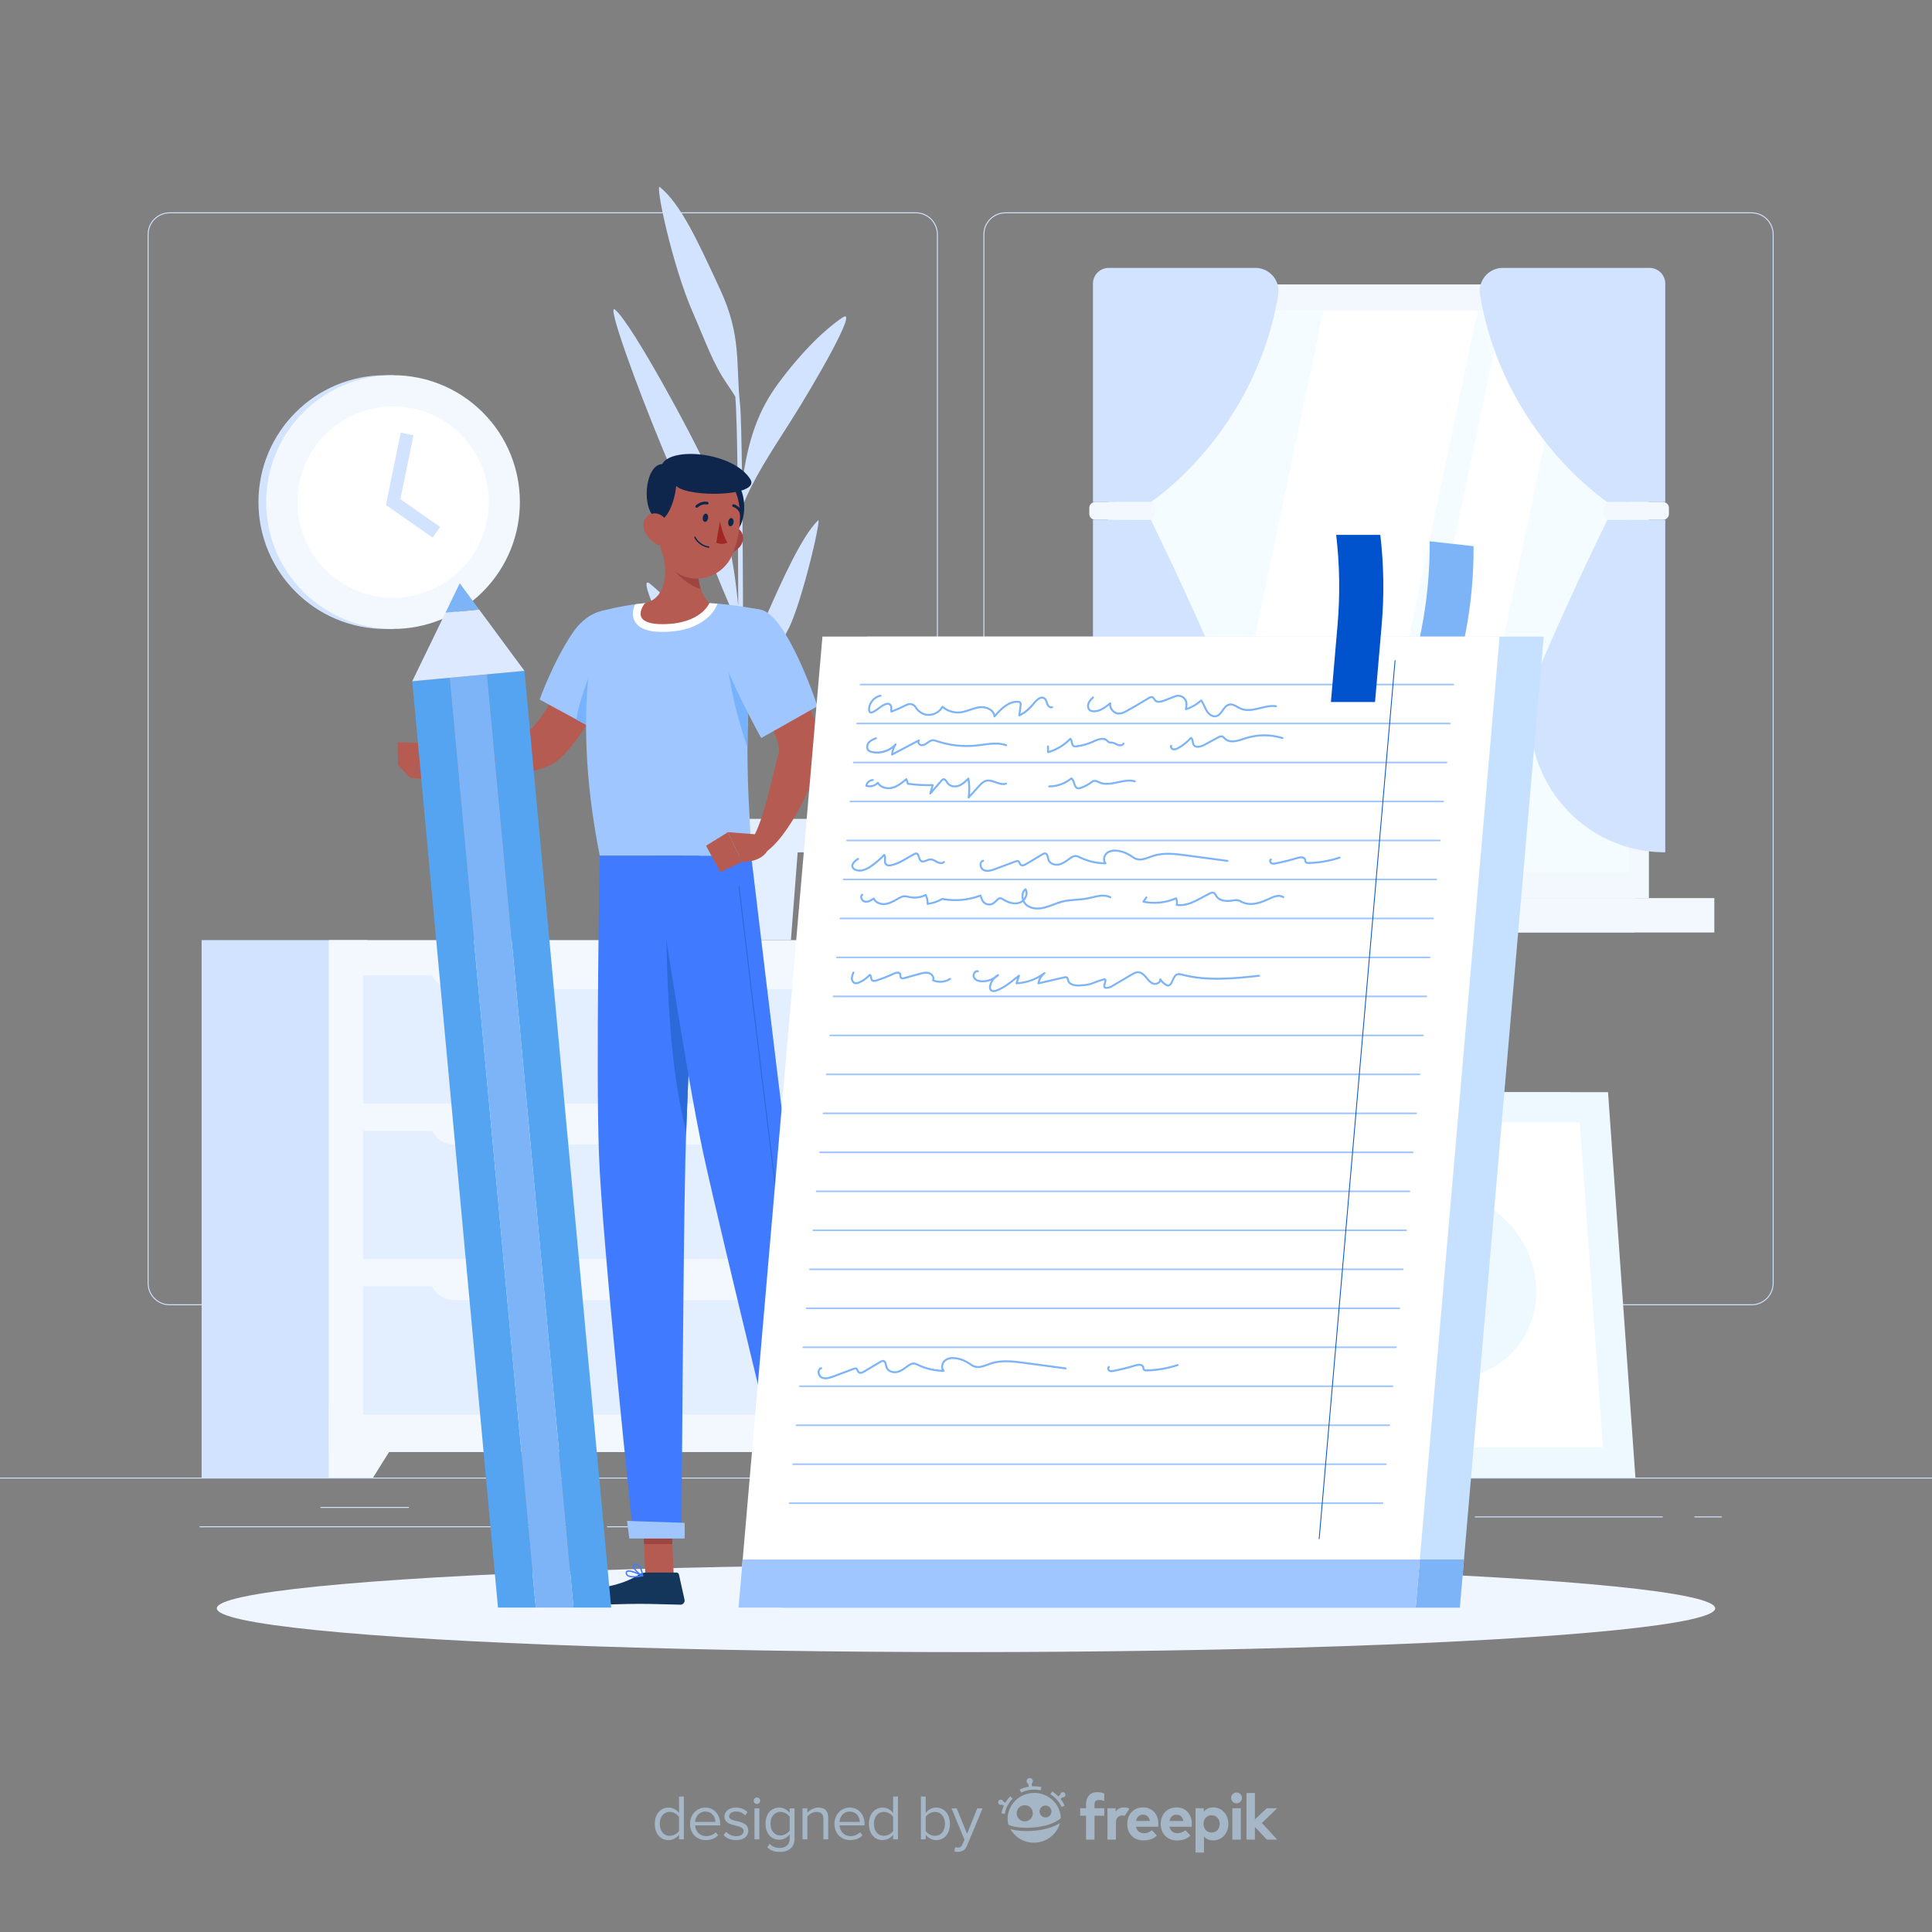 <?xml version="1.0" encoding="utf-8"?>
<!-- Generator: Adobe Illustrator 27.5.0, SVG Export Plug-In . SVG Version: 6.00 Build 0)  -->
<svg version="1.1" xmlns="http://www.w3.org/2000/svg" xmlns:xlink="http://www.w3.org/1999/xlink" x="0px" y="0px"
	 viewBox="0 0 500 500" style="enable-background:new 0 0 500 500;" xml:space="preserve">
<rect x="0" y="0" width="500" height="500" fill="#808080" stroke="none"/>
<g id="Background_2">
	<g>
		<g>
			<g>
				<g>
					<rect y="382.398" style="fill:#D1E3FF;" width="500" height="0.25"/>
					<rect x="51.646" y="395" style="fill:#D1E3FF;" width="95.783" height="0.25"/>
					<rect x="82.932" y="390" style="fill:#D1E3FF;" width="22.902" height="0.25"/>
					<rect x="228.508" y="390.736" style="fill:#D1E3FF;" width="45.381" height="0.25"/>
					<rect x="381.676" y="392.444" style="fill:#D1E3FF;" width="48.657" height="0.25"/>
					<rect x="157.111" y="395" style="fill:#D1E3FF;" width="17.417" height="0.25"/>
					<rect x="438.5" y="392.444" style="fill:#D1E3FF;" width="7.086" height="0.25"/>
					<path style="fill:#D1E3FF;" d="M237.014,337.8H43.915c-3.147,0-5.708-2.561-5.708-5.708V60.66c0-3.147,2.561-5.708,5.708-5.708
						h193.099c3.146,0,5.707,2.561,5.707,5.708v271.432C242.721,335.239,240.16,337.8,237.014,337.8z M43.915,55.203
						c-3.01,0-5.458,2.448-5.458,5.458v271.432c0,3.01,2.448,5.458,5.458,5.458h193.099c3.009,0,5.457-2.448,5.457-5.458V60.66
						c0-3.009-2.448-5.458-5.457-5.458H43.915z"/>
					<path style="fill:#D1E3FF;" d="M453.31,337.8H260.212c-3.146,0-5.707-2.561-5.707-5.708V60.66c0-3.147,2.561-5.708,5.707-5.708
						H453.31c3.148,0,5.708,2.561,5.708,5.708v271.432C459.019,335.239,456.458,337.8,453.31,337.8z M260.212,55.203
						c-3.009,0-5.457,2.448-5.457,5.458v271.432c0,3.01,2.448,5.458,5.457,5.458H453.31c3.01,0,5.458-2.448,5.458-5.458V60.66
						c0-3.009-2.448-5.458-5.458-5.458H260.212z"/>
				</g>
			</g>
		</g>
		<g>
			<g>
				<g>
					<rect x="286.75" y="73.631" style="fill:#D1E3FF;" width="136.28" height="158.796"/>
					<rect x="288.481" y="73.631" style="fill:#F3F8FF;" width="138.253" height="158.796"/>
					<rect x="286.75" y="232.427" style="fill:#D1E3FF;" width="136.28" height="8.897"/>
					<rect x="313.519" y="232.427" style="fill:#F3F8FF;" width="130.148" height="8.897"/>
					
						<rect x="284.945" y="89.088" transform="matrix(-1.836970e-16 1 -1 -1.836970e-16 510.637 -204.578)" style="fill:#F5FCFF;" width="145.326" height="127.882"/>
					<polygon style="fill:#FFFFFF;" points="312.065,225.692 342.501,80.367 382.397,80.367 351.962,225.692 					"/>
					<polygon style="fill:#FFFFFF;" points="358.419,225.692 388.854,80.367 406.872,80.367 376.437,225.692 					"/>
					
						<rect x="355.705" y="144.641" transform="matrix(-1.836970e-16 1 -1 -1.836970e-16 566.19 -276.249)" style="fill:#D1E3FF;" width="131.029" height="0.658"/>
				</g>
				<g>
					<path style="fill:#D1E3FF;" d="M282.858,73.402v56.537h14.959c0,0,26.877-17.531,32.984-53.595
						c0.62-3.662-2.184-7.013-5.898-7.013h-37.975C284.681,69.332,282.858,71.154,282.858,73.402z"/>
					<path style="fill:#D1E3FF;" d="M282.858,220.572v-86.069h14.959c0,0,8.6,17.373,17.176,37.357
						C324.887,194.914,307.946,220.572,282.858,220.572L282.858,220.572z"/>
					<path style="fill:#F3F8FF;" d="M297.377,134.504h-13.969c-0.828,0-1.499-0.671-1.499-1.499v-1.567
						c0-0.828,0.671-1.499,1.499-1.499h13.969c0.828,0,1.499,0.671,1.499,1.499v1.567
						C298.876,133.833,298.205,134.504,297.377,134.504z"/>
				</g>
				<g>
					<path style="fill:#D1E3FF;" d="M430.97,73.402v56.537h-14.959c0,0-26.877-17.531-32.984-53.595
						c-0.62-3.662,2.184-7.013,5.898-7.013h37.974C429.147,69.332,430.97,71.154,430.97,73.402z"/>
					<path style="fill:#D1E3FF;" d="M430.97,220.572v-86.069h-14.959c0,0-8.6,17.373-17.176,37.357
						C388.94,194.914,405.882,220.572,430.97,220.572L430.97,220.572z"/>
					<path style="fill:#F3F8FF;" d="M416.451,134.504h13.969c0.828,0,1.499-0.671,1.499-1.499v-1.567
						c0-0.828-0.671-1.499-1.499-1.499h-13.969c-0.828,0-1.499,0.671-1.499,1.499v1.567
						C414.952,133.833,415.623,134.504,416.451,134.504z"/>
				</g>
			</g>
			<g>
				<path style="fill:#D1E3FF;" d="M99.722,162.773c-18.134,0-32.834-14.7-32.834-32.834s14.7-32.834,32.834-32.834h2.02v65.669
					H99.722z"/>
				
					<ellipse transform="matrix(0.707 -0.707 0.707 0.707 -62.081 110)" style="fill:#F3F8FF;" cx="101.741" cy="129.939" rx="32.834" ry="32.834"/>
				<circle style="fill:#FFFFFF;" cx="101.741" cy="129.939" r="24.756"/>
				<polygon style="fill:#D1E3FF;" points="111.982,139.14 99.866,130.687 103.708,111.977 107.012,112.656 103.617,129.191 
					113.912,136.373 				"/>
			</g>
			<g>
				<g>
					<rect x="217.307" y="243.299" style="fill:#D1E3FF;" width="42.91" height="139.1"/>
					<polygon style="fill:#F3F8FF;" points="248.759,382.398 260.217,382.398 260.217,363.196 236.745,363.196 					"/>
					<rect x="52.177" y="243.299" style="fill:#D1E3FF;" width="42.91" height="139.1"/>
					<rect x="85.087" y="243.299" style="fill:#F3F8FF;" width="175.13" height="132.49"/>
					<polygon style="fill:#F3F8FF;" points="96.545,382.398 85.087,382.398 85.087,363.196 108.559,363.196 					"/>
					<rect x="93.975" y="292.669" style="fill:#E3EEFF;" width="157.353" height="33.156"/>
					<rect x="93.975" y="332.912" style="fill:#E3EEFF;" width="157.353" height="33.156"/>
					<path style="fill:#F3F8FF;" d="M227.75,296.214H117.553c-3.544,0-6.416-2.873-6.416-6.417l0,0h123.03l0,0
						C234.167,293.341,231.294,296.214,227.75,296.214z"/>
					<rect x="93.975" y="252.426" style="fill:#E3EEFF;" width="157.353" height="33.156"/>
					<path style="fill:#F3F8FF;" d="M227.75,255.971H117.553c-3.544,0-6.416-2.873-6.416-6.417l0,0h123.03l0,0
						C234.167,253.098,231.294,255.971,227.75,255.971z"/>
					<path style="fill:#F3F8FF;" d="M227.75,336.457H117.553c-3.544,0-6.416-2.873-6.416-6.417l0,0h123.03l0,0
						C234.167,333.584,231.294,336.457,227.75,336.457z"/>
				</g>
			</g>
			<g>
				<g>
					<polygon style="fill:#D1E3FF;" points="413.403,382.398 326.734,382.398 319.65,282.654 406.319,282.654 					"/>
					<polygon style="fill:#EEF9FF;" points="423.241,382.398 329.414,382.398 322.33,282.654 416.157,282.654 					"/>
					<polygon style="fill:#FFFFFF;" points="336.716,374.538 330.749,290.514 408.855,290.514 414.823,374.538 					"/>
				</g>
				
					<ellipse transform="matrix(0.695 -0.72 0.72 0.695 -125.364 369.811)" style="fill:#EEF9FF;" cx="372.786" cy="332.526" rx="23.518" ry="25.249"/>
			</g>
			<g>
				<path style="fill:#D1E3FF;" d="M168.288,151.124c4.384,3.578,10.434,10.13,15.978,19.348c3.692,6.139,5.918,12.571,6.895,21.069
					c-0.021-9.619-0.051-19.955-0.085-29.71c-1.114-2.51-3.657-8.296-5.481-12.866c-6.087-15.251-8.355-19.002-13.83-32.157
					c-7.302-17.546-14.785-38.366-12.643-36.702c4.366,3.39,21.098,34.721,22.906,39.206c6.221,15.426,7.953,26.67,9.03,37.522
					c-0.034-9.162-0.07-17.574-0.104-24.066c-0.112-21.172-0.472-28.005-0.648-30.112c-0.677-1.071-1.476-2.319-1.942-2.992
					c-3.93-5.683-5.446-10.524-9.149-19c-5.248-12.011-9.767-33.335-8.445-32.259c5.501,4.478,9.841,14.106,15.542,26.374
					c5.701,12.268,4.071,19.323,5.202,29.801c0.238,2.057,0.419,9.815,0.551,20.57c1.479-11.457,4.253-19.007,9.314-25.868
					c6.225-8.439,12.248-14.139,16.667-17.116c4.419-2.977-7.63,17.752-13.393,26.799c-5.132,8.057-9.858,15.167-12.524,22.169
					c0.141,14.574,0.206,33.031,0.207,50.21c1.322-7.819,3.48-16.237,6.36-22.756c3.46-7.833,8.784-19.846,13.02-23.922
					c1.018-0.979-4.43,22.387-7.927,28.6c-3.497,6.213-6.064,12.068-8.264,15.59c-0.513,0.822-2.216,3.99-3.189,5.813
					c-0.01,20.973-0.116,39.479-0.299,45.779h-0.906c0.062-1.625,0.072-12.294,0.052-26.414c-2.182-7.667-7.172-16.416-11.29-24.398
					C175.399,170.923,163.904,147.546,168.288,151.124z"/>
				<g>
					<polygon style="fill:#E3EEFF;" points="178.466,243.299 204.687,243.299 206.666,217.596 176.487,217.596 					"/>
					<polygon style="fill:#E3EEFF;" points="174.533,220.591 208.62,220.591 209.596,211.92 173.556,211.92 					"/>
				</g>
			</g>
		</g>
	</g>
</g>
<g id="Background_1" style="display:none;">
	<path style="display:inline;opacity:0.4;fill:#D4E8FF;" d="M73.906,271.889c51.163,83.171,162.711-14.845,228.889-17.077
		c48.454-1.634,96.951,9.209,115.646-52.138c14.327-47.012-11.297-84.211-56.675-90.613c-43.694-6.165-71.27,28.511-111.9,34.29
		c-47.454,6.751-70.633-27.961-113.207-35.995C38.519,91.837,36.954,211.82,73.906,271.889z"/>
</g>
<g id="Objects">
	<g>
		<ellipse style="fill:#F0F6FF;" cx="250" cy="416.238" rx="193.889" ry="11.323"/>
		<g>
			<g>
				<g>
					<polygon style="fill:#B55B52;" points="174.36,407.824 167.033,407.824 166.303,390.857 173.63,390.857 					"/>
					<polygon style="fill:#B55B52;" points="218.35,407.824 211.023,407.824 207.341,390.857 214.668,390.857 					"/>
					<path style="fill:#14365B;" d="M210.503,406.976l8.231,0c0.3,0,0.559,0.208,0.624,0.5l1.447,6.513
						c0.15,0.676-0.381,1.315-1.073,1.303c-2.874-0.049-4.27-0.218-7.89-0.218c-2.227,0-6.815,0.231-9.89,0.231
						c-3.008,0-3.477-3.041-2.218-3.316c5.645-1.235,7.772-2.938,9.579-4.563C209.639,407.133,210.065,406.976,210.503,406.976z"/>
					<path style="fill:#14365B;" d="M167.081,406.976l8.001,0c0.299,0,0.559,0.208,0.624,0.5l1.447,6.513
						c0.15,0.675-0.363,1.315-1.054,1.303c-2.886-0.049-7.057-0.218-10.685-0.218c-4.242,0-7.905,0.231-12.88,0.231
						c-3.008,0-3.843-3.041-2.584-3.316c5.732-1.254,10.412-1.388,15.365-4.442C165.854,407.215,166.449,406.976,167.081,406.976z"
						/>
					<path style="fill:#B55B52;" d="M161.686,168.413l-9.882-3.914c0,0-11.376,23.231-14.956,24.404
						c-4.871,1.596-14.878,6.032-20.931,6.864c-0.766,0.961-1.944,3.994-1.751,5.099c8.346,2.73,26.117-0.895,29.798-3.754
						C152.359,190.594,161.686,168.413,161.686,168.413z"/>
					<path style="fill:#9FC6FF;" d="M164.349,163.142c2.469,6.555-10.04,25.859-10.04,25.859l-14.653-7.958
						c0,0,3.416-9.628,8.467-17.152C153.309,156.165,161.639,155.948,164.349,163.142z"/>
					<path style="fill:#77B3FC;" d="M164.57,163.971c-2.874-1.361-6.094-0.222-9.329,5.192c-3.193,5.359-5.847,14.464-6.077,17.045
						l5.147,2.793C154.311,189.001,165.861,171.176,164.57,163.971z"/>
					<path style="fill:#B55B52;" d="M117.147,195.697l-8.261-3.392l-2.795,8.932c0,0,4.702,0.843,9.966,0L117.147,195.697z"/>
					<polygon style="fill:#B55B52;" points="102.881,192.085 103.017,198.028 106.09,201.236 108.886,192.305 					"/>
					<g>
						<polygon style="fill:#9E4541;" points="166.305,390.862 166.68,399.607 174.009,399.607 173.635,390.862 						"/>
						<polygon style="fill:#9E4541;" points="214.67,390.862 207.34,390.862 209.242,399.607 216.572,399.607 						"/>
					</g>
					<path style="fill:#9FC6FF;" d="M155.649,158.128c0,0-8.648,22.125-0.434,63.328c11.808,0,33.443,0,39.188,0
						c0.27-6.016-3.51-35.361,2.292-63.705c0,0-6.717-1.348-13.118-1.657c-5.007-0.241-12.257-0.401-16.659,0.001
						C161.115,156.624,155.649,158.128,155.649,158.128z"/>
					<path style="fill:#77B3FC;" d="M188.183,164.749c-0.652,4.664,0.819,15.826,5.261,28.722
						c0.014-9.926,0.611-21.434,2.707-32.901v-0.056C193.569,160.251,188.808,160.376,188.183,164.749z"/>
					<path style="fill:#FFFFFF;" d="M164.387,156.381c0.82-0.11,1.67-0.21,2.53-0.29c4.4-0.4,11.65-0.24,16.66,0
						c0.7,0.04,1.4,0.08,2.1,0.14l-0.24,0.6c-0.11,0.27-2.78,6.7-13.97,6.7c-1.47,0-5.92,0-7.32-3
						C163.447,159.031,163.857,157.491,164.387,156.381z"/>
					<path style="fill:#B55B52;" d="M181.4,140.514c-1.051,5.36-1.573,12.003,2.177,15.58c0,0-2.154,5.437-12.114,5.437
						c-9.101,0-4.545-5.437-4.545-5.437c5.977-1.427,5.665-8.819,4.624-12.984L181.4,140.514z"/>
					<path style="fill:#9E4541;" d="M180.698,145.494l-7.06-2.93l-0.91,0.24c0.13,0.93,0.54,2.26,1.11,3.58
						c1,2.26,4.64,5.39,7.49,5.99C180.649,150.294,180.528,147.895,180.698,145.494z"/>
					<path style="fill:#9E4541;" d="M191.405,141.586c-1.299,1.468-3.155,2.2-4.765,2.273c-2.421,0.109-3.087-2.188-1.959-4.188
						c1.016-1.8,3.5-4.026,5.711-3.188C192.571,137.309,192.891,139.907,191.405,141.586z"/>
					<path style="fill:#0F264C;" d="M190.224,124.716c3.292,2.118,3.498,12.414-1.443,13.916
						C183.841,140.133,183.989,120.704,190.224,124.716z"/>
					<path style="fill:#B55B52;" d="M171.374,130c-0.799,7.227-1.633,11.417,1.343,15.713c4.477,6.462,13.872,4.715,16.814-2.129
						c2.648-6.16,3.509-16.944-2.998-21.002C180.121,118.585,172.172,122.772,171.374,130z"/>
					<path style="fill:#0F264C;" d="M170.166,134.444c1.936,0.968,4.334-3.722,4.834-8.667c3.278,3.111,22,2.72,19.167-1.778
						c-4.378-6.949-20.318-8.5-22.806-3.889C166.806,120.306,165.778,132.25,170.166,134.444z"/>
					<path style="fill:#B55B52;" d="M166.779,137.324c0.73,1.82,2.232,3.133,3.724,3.742c2.244,0.917,3.643-1.023,3.252-3.286
						c-0.352-2.037-1.943-4.968-4.307-4.922C167.119,132.903,165.945,135.243,166.779,137.324z"/>
					<path style="fill:#407BFF;" d="M155.215,221.456c0,0-1.009,54.78-0.212,77.123c0.829,23.24,8.946,99.335,8.946,99.335h12.412
						c0,0,0.456-74.737,1.008-97.561c0.602-24.882,3.606-78.897,3.606-78.897H155.215z"/>
					<path style="fill:#9FC6FF;" d="M177.18,394.111c0.058,0,0,4.056,0,4.056h-14.306l-0.602-4.556L177.18,394.111z"/>
					<path style="fill:#2B6AD8;" d="M172.356,235.955c0.237,27.185,1.876,43.696,5.235,56.968c0.43-12.966,1.235-30.11,1.957-44.354
						L172.356,235.955z"/>
					<path style="fill:#407BFF;" d="M169.117,221.456c0,0,8.315,55.992,12.88,76.969c4.999,22.971,23.831,99.489,23.831,99.489
						h13.42c0,0-12.418-74.663-15.27-97.407c-3.096-24.684-9.573-79.051-9.573-79.051H169.117z"/>
					<path style="fill:#9FC6FF;" d="M219.247,394.417c0.057,0,0.668,3.75,0.668,3.75h-14.75l-1.306-4.306L219.247,394.417z"/>
					<path style="fill:#2B6AD8;" d="M213.838,389.985c-0.06,0-0.113-0.043-0.124-0.105c-0.113-0.679-11.314-68.087-13.877-88.52
						c-2.781-22.175-8.641-71.342-8.699-71.836c-0.008-0.068,0.04-0.13,0.109-0.139c0.062-0.011,0.131,0.041,0.139,0.109
						c0.059,0.494,5.918,49.66,8.699,71.834c2.562,20.43,13.763,87.832,13.876,88.511c0.011,0.068-0.035,0.133-0.103,0.144
						C213.852,389.984,213.845,389.985,213.838,389.985z"/>
					<path style="fill:#0F264C;" d="M181.875,133.876c-0.101,0.582,0.126,1.108,0.507,1.174s0.771-0.353,0.872-0.935
						c0.101-0.582-0.126-1.108-0.507-1.174C182.366,132.875,181.976,133.294,181.875,133.876z"/>
					<path style="fill:#0F264C;" d="M188.457,135.016c-0.101,0.582,0.126,1.108,0.507,1.174c0.381,0.066,0.771-0.353,0.872-0.935
						c0.101-0.582-0.126-1.108-0.507-1.174C188.948,134.015,188.558,134.433,188.457,135.016z"/>
					<path style="fill:#A02724;" d="M186.314,134.943c0,0,0.743,3.588,1.92,5.462c-1.197,0.783-2.872,0.04-2.872,0.04
						L186.314,134.943z"/>
					<path style="fill:#0F264C;" d="M183.387,141.759c0.094,0.016,0.184-0.047,0.201-0.141c0.016-0.094-0.047-0.184-0.141-0.201
						c-2.556-0.443-3.44-2.434-3.449-2.454c-0.039-0.088-0.141-0.129-0.228-0.09c-0.088,0.038-0.129,0.139-0.09,0.228
						S180.647,141.285,183.387,141.759z"/>
					<path style="fill:#0F264C;" d="M180.259,131.41c0.104,0.018,0.214-0.011,0.296-0.089c1.132-1.057,2.376-0.766,2.388-0.762
						c0.173,0.05,0.374-0.067,0.42-0.254c0.046-0.186-0.068-0.374-0.254-0.42c-0.066-0.017-1.625-0.383-3.028,0.929
						c-0.14,0.131-0.147,0.351-0.017,0.49C180.118,131.363,180.187,131.398,180.259,131.41z"/>
					<path style="fill:#0F264C;" d="M191.817,133.195c0.051,0.006,0.104,0,0.155-0.019c0.18-0.064,0.274-0.263,0.209-0.444
						c-0.648-1.807-2.202-2.195-2.268-2.211c-0.18-0.05-0.373,0.07-0.418,0.257c-0.044,0.186,0.07,0.372,0.255,0.418l0,0
						c0.052,0.012,1.26,0.328,1.777,1.771C191.574,133.096,191.689,133.181,191.817,133.195z"/>
					<path style="fill:#B55B52;" d="M198.794,162.694l-8.828,5.919c0,0,12.681,22.546,11.616,26.159
						c-1.449,4.917-3.471,15.675-6.219,21.132c0.357,1.176,2.187,3.867,3.206,4.334c6.982-5.326,14.076-22.017,13.81-26.671
						C211.772,182.956,198.794,162.694,198.794,162.694z"/>
					<path style="fill:#9FC6FF;" d="M196.696,157.751c6.932,1.008,14.871,25.029,14.871,25.029l-14.559,8.223
						c0,0-6.412-11.425-9.574-19.908C184.12,162.206,189.261,156.669,196.696,157.751z"/>
					<path style="fill:#407BFF;" d="M208.08,408.255c-0.558,0-1.079-0.095-1.411-0.373c-0.263-0.221-0.384-0.53-0.359-0.918
						c0.018-0.289,0.171-0.426,0.297-0.491c0.802-0.415,3.173,1.036,3.441,1.202c0.059,0.038,0.09,0.107,0.079,0.176
						c-0.012,0.068-0.063,0.123-0.131,0.14C209.488,408.115,208.757,408.255,208.08,408.255z M206.991,406.739
						c-0.091,0-0.167,0.014-0.225,0.043c-0.047,0.024-0.101,0.069-0.109,0.203c-0.018,0.277,0.059,0.483,0.235,0.63
						c0.4,0.337,1.357,0.382,2.601,0.132C208.666,407.269,207.552,406.739,206.991,406.739z"/>
					<path style="fill:#407BFF;" d="M209.956,407.997c-0.029,0-0.057-0.007-0.083-0.02c-0.758-0.412-2.224-2.017-2.069-2.835
						c0.028-0.148,0.137-0.404,0.552-0.454c0.272-0.034,0.518,0.042,0.739,0.222c0.851,0.695,1.026,2.81,1.033,2.9
						c0.005,0.064-0.025,0.125-0.079,0.159C210.022,407.988,209.989,407.997,209.956,407.997z M208.478,405.027
						c-0.026,0-0.052,0.003-0.079,0.005c-0.226,0.027-0.245,0.132-0.253,0.175c-0.092,0.483,0.842,1.696,1.596,2.268
						c-0.085-0.618-0.319-1.85-0.865-2.297C208.752,405.077,208.621,405.027,208.478,405.027z"/>
					<path style="fill:#407BFF;" d="M164.034,408.256c-0.727,0-1.4-0.113-1.78-0.45c-0.242-0.214-0.351-0.499-0.325-0.845
						c0.016-0.206,0.115-0.366,0.286-0.461c0.889-0.5,3.835,0.996,4.168,1.168c0.065,0.034,0.102,0.106,0.091,0.179
						c-0.01,0.073-0.065,0.132-0.138,0.146C165.716,408.118,164.841,408.256,164.034,408.256z M162.708,406.739
						c-0.135,0-0.245,0.02-0.324,0.064c-0.069,0.039-0.102,0.095-0.109,0.186c-0.018,0.234,0.051,0.417,0.21,0.559
						c0.451,0.4,1.657,0.468,3.274,0.199C164.745,407.264,163.401,406.739,162.708,406.739z"/>
					<path style="fill:#407BFF;" d="M166.303,407.997c-0.024,0-0.048-0.005-0.071-0.015c-0.884-0.397-2.636-1.981-2.502-2.81
						c0.031-0.194,0.169-0.436,0.646-0.484c0.348-0.043,0.678,0.064,0.963,0.297c0.932,0.766,1.129,2.739,1.137,2.823
						c0.005,0.061-0.022,0.121-0.072,0.157C166.374,407.987,166.339,407.997,166.303,407.997z M164.516,405.027
						c-0.034,0-0.069,0.003-0.104,0.005c-0.313,0.033-0.332,0.155-0.339,0.195c-0.08,0.497,1.11,1.742,2.013,2.284
						c-0.094-0.576-0.355-1.757-0.967-2.259C164.934,405.102,164.736,405.027,164.516,405.027z"/>
					<path style="fill:#B55B52;" d="M195.363,215.903l-6.969-0.54l3.667,7.712c0,0,6.109,0.27,7.13-4.399L195.363,215.903z"/>
					<polygon style="fill:#B55B52;" points="182.729,218.875 186.392,225.698 192.061,223.076 188.394,215.363 					"/>
				</g>
				<g>
					<polygon style="fill:#55A4F2;" points="138.658,416.043 128.878,416.043 106.688,176.303 116.368,175.403 					"/>
					<polygon style="fill:#55A4F2;" points="158.178,416.043 148.418,416.043 126.048,174.514 135.728,173.613 					"/>
					<polygon style="fill:#7CB4F7;" points="148.418,416.043 138.658,416.043 116.368,175.403 126.048,174.514 					"/>
					<polygon style="fill:#DCE9FF;" points="124.008,157.749 115.295,158.556 106.687,176.303 135.729,173.614 					"/>
					<polygon style="fill:#7CB4F7;" points="118.984,150.951 115.295,158.556 124.008,157.749 					"/>
				</g>
			</g>
			<g>
				<path style="fill:#7CB4F7;" d="M381.357,141.351l-11.35-1.262v0c0.047,7.794-0.697,15.573-2.221,23.217l-3.914,19.63
					l11.35,1.261l3.914-19.63C380.66,156.924,381.404,149.145,381.357,141.351C381.357,141.351,381.357,141.351,381.357,141.351z"/>
				<g>
					<g>
						<polygon style="fill:#C5E1FF;" points="399.516,164.752 224.268,164.752 202.55,416.047 377.798,416.047 						"/>
						<polygon style="fill:#7CB4F7;" points="378.873,403.599 203.626,403.599 202.55,416.047 377.798,416.047 						"/>
					</g>
					<g>
						<polygon style="fill:#FFFFFF;" points="388.095,164.752 212.847,164.752 191.129,416.047 366.376,416.047 						"/>
						<polygon style="fill:#9FC6FF;" points="367.452,403.599 192.205,403.599 191.129,416.047 366.376,416.047 						"/>
					</g>
					<g>
						<g>
							<path style="fill:#9FC6FF;" d="M376.103,177.364H222.695c-0.117,0-0.211-0.095-0.211-0.212s0.095-0.211,0.211-0.211h153.409
								c0.117,0,0.212,0.095,0.212,0.211S376.221,177.364,376.103,177.364z"/>
							<path style="fill:#9FC6FF;" d="M375.231,187.453H221.823c-0.117,0-0.211-0.095-0.211-0.211s0.095-0.211,0.211-0.211h153.409
								c0.117,0,0.212,0.095,0.212,0.211S375.349,187.453,375.231,187.453z"/>
							<path style="fill:#9FC6FF;" d="M374.359,197.542H220.951c-0.117,0-0.212-0.095-0.212-0.211s0.095-0.212,0.212-0.212h153.408
								c0.117,0,0.212,0.095,0.212,0.212S374.477,197.542,374.359,197.542z"/>
							<path style="fill:#9FC6FF;" d="M373.487,207.632H220.079c-0.117,0-0.211-0.095-0.211-0.211s0.095-0.211,0.211-0.211h153.408
								c0.117,0,0.212,0.095,0.212,0.211S373.604,207.632,373.487,207.632z"/>
							<path style="fill:#9FC6FF;" d="M372.615,217.721H219.207c-0.117,0-0.211-0.095-0.211-0.211s0.095-0.212,0.211-0.212h153.408
								c0.117,0,0.212,0.095,0.212,0.212S372.732,217.721,372.615,217.721z"/>
							<path style="fill:#9FC6FF;" d="M371.743,227.811H218.335c-0.117,0-0.212-0.095-0.212-0.211s0.095-0.211,0.212-0.211h153.408
								c0.117,0,0.212,0.095,0.212,0.211S371.86,227.811,371.743,227.811z"/>
							<path style="fill:#9FC6FF;" d="M370.871,237.9H217.463c-0.117,0-0.211-0.095-0.211-0.211c0-0.117,0.095-0.211,0.211-0.211
								h153.408c0.117,0,0.212,0.095,0.212,0.211C371.083,237.805,370.988,237.9,370.871,237.9z"/>
							<path style="fill:#9FC6FF;" d="M370,247.989H216.591c-0.117,0-0.211-0.095-0.211-0.212s0.095-0.211,0.211-0.211H370
								c0.117,0,0.212,0.095,0.212,0.211S370.117,247.989,370,247.989z"/>
							<path style="fill:#9FC6FF;" d="M369.128,258.079H215.719c-0.117,0-0.211-0.095-0.211-0.212c0-0.117,0.095-0.212,0.211-0.212
								h153.409c0.117,0,0.212,0.095,0.212,0.212C369.34,257.984,369.245,258.079,369.128,258.079z"/>
							<path style="fill:#9FC6FF;" d="M368.256,268.169H214.847c-0.117,0-0.211-0.095-0.211-0.212s0.095-0.212,0.211-0.212h153.409
								c0.117,0,0.212,0.095,0.212,0.212S368.373,268.169,368.256,268.169z"/>
							<path style="fill:#9FC6FF;" d="M367.384,278.258H213.975c-0.117,0-0.211-0.095-0.211-0.212s0.095-0.212,0.211-0.212h153.409
								c0.117,0,0.212,0.095,0.212,0.212S367.501,278.258,367.384,278.258z"/>
							<path style="fill:#9FC6FF;" d="M366.512,288.348H213.103c-0.117,0-0.211-0.095-0.211-0.212c0-0.117,0.095-0.212,0.211-0.212
								h153.409c0.117,0,0.212,0.095,0.212,0.212C366.724,288.253,366.629,288.348,366.512,288.348z"/>
							<path style="fill:#9FC6FF;" d="M365.64,298.436H212.231c-0.117,0-0.212-0.095-0.212-0.212c0-0.117,0.095-0.212,0.212-0.212
								H365.64c0.117,0,0.212,0.095,0.212,0.212C365.852,298.342,365.757,298.436,365.64,298.436z"/>
							<path style="fill:#9FC6FF;" d="M364.768,308.526H211.359c-0.117,0-0.212-0.095-0.212-0.212c0-0.117,0.095-0.212,0.212-0.212
								h153.408c0.117,0,0.212,0.095,0.212,0.212C364.979,308.432,364.885,308.526,364.768,308.526z"/>
							<path style="fill:#9FC6FF;" d="M363.895,318.615H210.487c-0.117,0-0.211-0.095-0.211-0.212c0-0.117,0.095-0.212,0.211-0.212
								h153.408c0.117,0,0.212,0.095,0.212,0.212C364.107,318.521,364.013,318.615,363.895,318.615z"/>
							<path style="fill:#9FC6FF;" d="M363.023,328.705H209.615c-0.117,0-0.211-0.095-0.211-0.212c0-0.117,0.095-0.212,0.211-0.212
								h153.408c0.117,0,0.212,0.095,0.212,0.212C363.235,328.61,363.141,328.705,363.023,328.705z"/>
							<path style="fill:#9FC6FF;" d="M362.151,338.794H208.743c-0.117,0-0.212-0.095-0.212-0.212s0.095-0.212,0.212-0.212h153.408
								c0.117,0,0.212,0.095,0.212,0.212S362.269,338.794,362.151,338.794z"/>
							<path style="fill:#9FC6FF;" d="M361.279,348.884H207.871c-0.117,0-0.211-0.095-0.211-0.212c0-0.117,0.095-0.212,0.211-0.212
								h153.408c0.117,0,0.212,0.095,0.212,0.212C361.491,348.789,361.396,348.884,361.279,348.884z"/>
							<path style="fill:#9FC6FF;" d="M360.408,358.973H206.999c-0.117,0-0.211-0.095-0.211-0.212c0-0.117,0.095-0.212,0.211-0.212
								h153.409c0.117,0,0.212,0.095,0.212,0.212C360.62,358.878,360.525,358.973,360.408,358.973z"/>
							<path style="fill:#9FC6FF;" d="M359.536,369.063H206.127c-0.117,0-0.211-0.095-0.211-0.212c0-0.117,0.095-0.212,0.211-0.212
								h153.409c0.117,0,0.212,0.095,0.212,0.212C359.748,368.968,359.653,369.063,359.536,369.063z"/>
							<path style="fill:#9FC6FF;" d="M358.664,379.151H205.255c-0.117,0-0.212-0.095-0.212-0.212c0-0.117,0.095-0.212,0.212-0.212
								h153.409c0.117,0,0.212,0.095,0.212,0.212C358.876,379.057,358.781,379.151,358.664,379.151z"/>
							<path style="fill:#9FC6FF;" d="M357.792,389.241H204.383c-0.117,0-0.211-0.095-0.211-0.212c0-0.117,0.095-0.212,0.211-0.212
								h153.409c0.117,0,0.212,0.095,0.212,0.212C358.004,389.147,357.909,389.241,357.792,389.241z"/>
						</g>
						<path style="fill:#0053CC;" d="M341.399,398.347c-0.003,0-0.006,0-0.009,0c-0.059-0.005-0.102-0.057-0.097-0.114
							l19.644-227.293c0.005-0.058,0.055-0.093,0.114-0.096c0.059,0.005,0.102,0.057,0.097,0.115L341.505,398.25
							C341.5,398.306,341.454,398.347,341.399,398.347z"/>
					</g>
				</g>
				<path style="fill:#0053CC;" d="M357.222,138.423h-11.42l0,0c0.908,7.742,1.027,15.555,0.357,23.321l-1.722,19.942h11.42
					l1.722-19.942C358.249,153.978,358.13,146.164,357.222,138.423C357.222,138.423,357.222,138.423,357.222,138.423z"/>
				<g>
					<path style="fill:#7CB4F7;" d="M257.366,185.674c-0.027,0-0.055-0.004-0.081-0.014c-0.097-0.033-0.164-0.122-0.169-0.224
						c-0.026-0.529-0.281-1.01-0.738-1.39c-0.719-0.599-1.857-0.896-2.889-0.756c-0.799,0.107-1.59,0.377-2.355,0.639
						c-0.842,0.288-1.713,0.585-2.624,0.681c-1.604,0.167-3.269-0.327-4.526-1.332c-0.901,1.429-2.734,2.243-4.396,1.923
						c-1.142-0.223-2.199-0.984-2.827-2.039c-0.397-0.666-1.28-0.895-2.011-0.524c-1.285,0.655-2.62,1.25-3.968,1.768
						c-0.072,0.026-0.15,0.02-0.215-0.017c-0.065-0.038-0.11-0.104-0.122-0.178c-0.049-0.319-0.057-0.65-0.021-0.98
						c0.03-0.279-0.076-0.545-0.284-0.712c-0.187-0.15-0.418-0.19-0.646-0.112c-0.417,0.141-0.925,0.346-1.521,0.794l-0.223,0.169
						c-1.024,0.777-1.864,1.359-2.441,1.278c-0.175-0.026-0.32-0.113-0.421-0.251c-0.197-0.271-0.271-0.632-0.224-1.106
						c0.163-1.669,1.527-3.17,3.173-3.492c0.135-0.029,0.267,0.061,0.293,0.197c0.027,0.135-0.062,0.267-0.197,0.293
						c-1.437,0.281-2.628,1.593-2.77,3.051c-0.034,0.346,0.008,0.596,0.13,0.763c0.018,0.025,0.04,0.043,0.09,0.051
						c0.419,0.063,1.453-0.716,2.066-1.182l0.225-0.17c0.653-0.491,1.206-0.715,1.661-0.869c0.391-0.131,0.8-0.062,1.12,0.196
						c0.342,0.274,0.517,0.706,0.468,1.156c-0.02,0.18-0.024,0.36-0.015,0.537c1.229-0.483,2.444-1.03,3.617-1.628
						c0.963-0.492,2.136-0.178,2.667,0.714c0.557,0.934,1.489,1.608,2.493,1.803c1.556,0.305,3.279-0.527,4.011-1.932
						c0.036-0.068,0.101-0.116,0.177-0.13c0.072-0.012,0.153,0.008,0.211,0.059c1.176,1.046,2.808,1.572,4.374,1.405
						c0.855-0.09,1.699-0.378,2.515-0.657c0.789-0.27,1.603-0.547,2.451-0.661c1.166-0.157,2.454,0.183,3.275,0.867
						c0.408,0.34,0.688,0.749,0.823,1.202c1.591-1.806,3.489-3.594,5.872-3.497c0.247,0.009,0.602,0.052,0.824,0.32
						c0.225,0.271,0.2,0.618,0.16,0.922l-0.275,2.109c1.219-0.683,2.306-1.615,3.165-2.717c0.491-0.631,0.968-1.096,1.414-1.382
						c0.851-0.542,1.446-0.332,1.795-0.059c0.389,0.302,0.534,0.752,0.674,1.187c0.042,0.129,0.084,0.259,0.132,0.382
						c0.118,0.297,0.359,0.57,0.589,0.662c0.112,0.045,0.217,0.047,0.317,0.001c0.126-0.06,0.273-0.003,0.332,0.122
						c0.058,0.126,0.002,0.274-0.123,0.332c-0.223,0.104-0.471,0.106-0.713,0.008c-0.358-0.143-0.698-0.513-0.867-0.942
						c-0.053-0.133-0.098-0.273-0.143-0.412c-0.122-0.379-0.238-0.738-0.505-0.946c-0.33-0.256-0.728-0.229-1.219,0.086
						c-0.394,0.251-0.839,0.69-1.289,1.268c-1.003,1.286-2.302,2.352-3.758,3.081c-0.085,0.041-0.182,0.033-0.257-0.02
						c-0.076-0.054-0.115-0.145-0.104-0.236l0.338-2.589c0.026-0.2,0.047-0.423-0.049-0.538c-0.07-0.085-0.221-0.131-0.457-0.139
						c-0.049-0.002-0.098-0.003-0.146-0.003c-2.279,0-4.122,1.917-5.675,3.723C257.508,185.643,257.438,185.674,257.366,185.674z"/>
					<path style="fill:#7CB4F7;" d="M314.363,185.639c-0.997,0-1.846-0.807-2.304-1.574c-0.217-0.363-0.392-0.75-0.562-1.124
						c-0.209-0.463-0.409-0.905-0.678-1.299c-1.111,0.965-2.43,1.706-3.831,2.148c-0.081,0.027-0.177,0.007-0.242-0.053
						c-0.066-0.059-0.096-0.149-0.078-0.236c0.079-0.384,0.129-0.774,0.148-1.159c0.035-0.661-0.262-1.286-0.793-1.671
						c-0.528-0.383-1.181-0.469-1.793-0.233l-2.88,1.11c-0.457,0.176-1.851,0.711-2.604-0.142c-0.091-0.103-0.166-0.222-0.24-0.342
						c-0.104-0.169-0.194-0.316-0.324-0.378c-0.229-0.108-0.544,0.056-0.825,0.23c-1.832,1.131-3.708,2.227-5.577,3.257
						c-0.741,0.409-1.417,0.747-2.184,0.755c-0.706,0.007-1.404-0.33-1.911-0.924c-0.367-0.431-0.584-0.938-0.63-1.452
						c-1.234,0.978-2.485,1.789-3.944,1.789c-0.008,0-0.016,0-0.024,0c-0.478-0.002-0.851-0.105-1.141-0.314
						c-0.651-0.467-0.737-1.393-0.485-2.065c0.252-0.674,0.772-1.186,1.23-1.636c0.096-0.096,0.255-0.096,0.354,0.003
						c0.097,0.099,0.095,0.257-0.004,0.354c-0.421,0.415-0.898,0.884-1.111,1.455c-0.181,0.483-0.134,1.167,0.309,1.484
						c0.203,0.146,0.481,0.218,0.852,0.22c0.007,0,0.014,0,0.021,0c1.464,0,2.754-0.956,4.056-2.02
						c0.081-0.066,0.194-0.075,0.284-0.023c0.09,0.052,0.138,0.155,0.12,0.258c-0.094,0.551,0.086,1.143,0.496,1.624
						c0.405,0.476,0.954,0.748,1.508,0.748c0.006,0,0.012,0,0.017,0c0.651-0.006,1.268-0.317,1.947-0.692
						c1.862-1.027,3.731-2.119,5.557-3.245c0.259-0.161,0.799-0.498,1.304-0.256c0.263,0.125,0.407,0.36,0.534,0.567
						c0.059,0.095,0.116,0.191,0.189,0.273c0.356,0.4,1.026,0.403,2.051,0.006l2.88-1.11c0.761-0.294,1.607-0.181,2.267,0.295
						c0.669,0.486,1.043,1.272,0.999,2.102c-0.014,0.269-0.042,0.54-0.083,0.811c1.272-0.461,2.459-1.179,3.455-2.092
						c0.051-0.046,0.129-0.066,0.188-0.064c0.069,0.005,0.134,0.04,0.177,0.094c0.391,0.494,0.649,1.065,0.899,1.618
						c0.163,0.362,0.333,0.736,0.535,1.075c0.469,0.785,1.328,1.492,2.177,1.296c0.662-0.151,1.093-0.759,1.55-1.402
						c0.493-0.695,1.002-1.413,1.855-1.601c0.848-0.187,1.589,0.237,2.31,0.646c0.256,0.145,0.52,0.294,0.777,0.408
						c1.525,0.676,3.181,0.274,4.933-0.152c1.364-0.331,2.772-0.676,4.162-0.488c0.137,0.018,0.232,0.144,0.215,0.281
						c-0.018,0.136-0.136,0.236-0.281,0.214c-1.296-0.172-2.659,0.159-3.978,0.479c-1.756,0.428-3.571,0.868-5.254,0.123
						c-0.279-0.124-0.555-0.28-0.82-0.43c-0.67-0.379-1.306-0.735-1.957-0.593c-0.665,0.146-1.097,0.756-1.555,1.401
						c-0.491,0.692-0.999,1.408-1.847,1.601C314.637,185.624,314.498,185.639,314.363,185.639z"/>
					<path style="fill:#7CB4F7;" d="M230.853,195.531c-0.048,0-0.097-0.014-0.139-0.042c-0.076-0.051-0.119-0.139-0.11-0.23
						c0.047-0.523,0.165-1.036,0.347-1.526c-1.517,1.103-3.492,1.544-5.34,1.129c-0.316-0.071-0.678-0.177-0.966-0.429
						c-0.675-0.591-0.568-1.7-0.044-2.365c0.494-0.626,1.25-0.954,1.981-1.235c0.131-0.049,0.274,0.015,0.323,0.144
						c0.049,0.129-0.015,0.273-0.144,0.323c-0.695,0.267-1.352,0.551-1.768,1.078c-0.374,0.475-0.473,1.281-0.019,1.679
						c0.203,0.178,0.491,0.26,0.746,0.317c2.093,0.467,4.459-0.296,5.884-1.903c0.088-0.098,0.236-0.112,0.34-0.032
						c0.104,0.08,0.128,0.227,0.055,0.337c-0.416,0.621-0.699,1.324-0.832,2.058l6.527-3.448c0.109-0.058,0.244-0.027,0.317,0.072
						c0.074,0.099,0.064,0.236-0.021,0.324c-0.107,0.109-0.09,0.254-0.058,0.355c0.074,0.229,0.284,0.424,0.499,0.461
						c0.458,0.081,0.94-0.208,1.349-0.502l0.074-0.053c0.444-0.321,0.947-0.684,1.55-0.71c0.372-0.018,0.724,0.102,1.059,0.215
						c3.278,1.11,6.787,1.501,10.186,1.149c0.532-0.056,1.069-0.128,1.606-0.202c2.064-0.28,4.2-0.57,6.195,0.122
						c0.131,0.045,0.199,0.188,0.154,0.318c-0.045,0.131-0.188,0.2-0.318,0.154c-1.883-0.653-3.958-0.373-5.964-0.099
						c-0.543,0.074-1.084,0.147-1.621,0.203c-3.475,0.361-7.054-0.039-10.358-1.159c-0.346-0.117-0.635-0.221-0.918-0.202
						c-0.453,0.02-0.872,0.323-1.278,0.616l-0.075,0.054c-0.494,0.355-1.085,0.702-1.727,0.588c-0.393-0.068-0.758-0.397-0.888-0.8
						c-0.021-0.064-0.035-0.128-0.043-0.191l-6.443,3.403C230.934,195.521,230.894,195.531,230.853,195.531z"/>
					<path style="fill:#7CB4F7;" d="M271.228,194.908c-0.054,0-0.106-0.017-0.15-0.05c-0.061-0.047-0.099-0.12-0.1-0.197
						l-0.017-1.491c-0.001-0.138,0.109-0.251,0.247-0.252c0.001,0,0.002,0,0.003,0c0.137,0,0.249,0.11,0.25,0.248l0.013,1.16
						c2.035-0.627,3.879-1.769,5.351-3.314c0.045-0.048,0.108-0.076,0.175-0.078c0.072,0.011,0.131,0.023,0.179,0.069
						c0.298,0.285,0.376,0.696,0.444,1.059c0.068,0.36,0.127,0.67,0.358,0.798c0.163,0.09,0.393,0.069,0.611,0.041
						c1.426-0.184,2.813-0.577,4.119-1.169c1.163-0.527,2.76-1.25,3.865-0.333c0.07,0.059,0.137,0.123,0.203,0.188
						c0.113,0.111,0.221,0.215,0.34,0.27c0.133,0.06,0.3,0.066,0.477,0.072c0.106,0.004,0.212,0.008,0.316,0.021
						c0.374,0.05,0.698,0.212,1.013,0.37c0.169,0.084,0.337,0.169,0.513,0.234c0.416,0.153,0.939,0.113,1.101-0.214
						c0.061-0.124,0.214-0.174,0.335-0.114c0.124,0.061,0.175,0.21,0.114,0.334c-0.298,0.603-1.11,0.687-1.722,0.463
						c-0.193-0.071-0.38-0.164-0.565-0.257c-0.289-0.146-0.564-0.283-0.854-0.321c-0.088-0.012-0.179-0.015-0.27-0.018
						c-0.207-0.007-0.441-0.016-0.664-0.116c-0.2-0.09-0.351-0.238-0.483-0.368c-0.057-0.055-0.112-0.11-0.173-0.16
						c-0.867-0.716-2.238-0.095-3.339,0.403c-1.353,0.613-2.787,1.02-4.262,1.21c-0.289,0.037-0.624,0.064-0.918-0.099
						c-0.437-0.242-0.527-0.72-0.608-1.143c-0.04-0.213-0.079-0.419-0.155-0.583c-1.574,1.578-3.532,2.726-5.681,3.327
						C271.273,194.905,271.251,194.908,271.228,194.908z"/>
					<path style="fill:#7CB4F7;" d="M303.87,194.193c-0.085,0-0.17-0.008-0.257-0.025c-0.308-0.061-0.598-0.287-0.737-0.576
						c-0.115-0.239-0.117-0.49-0.005-0.707c0.063-0.124,0.214-0.171,0.336-0.107c0.123,0.063,0.171,0.214,0.107,0.337
						c-0.048,0.094-0.021,0.193,0.012,0.26c0.071,0.148,0.229,0.272,0.385,0.303c0.325,0.065,0.689-0.094,1.027-0.275
						c1.243-0.665,2.346-1.54,3.278-2.598c0.075-0.085,0.196-0.108,0.298-0.06c0.469,0.23,0.547,0.728,0.616,1.168
						c0.037,0.237,0.076,0.482,0.171,0.664c0.104,0.197,0.261,0.325,0.478,0.392c0.578,0.174,1.427-0.114,2.03-0.441l3.597-1.95
						c0.262-0.141,0.657-0.351,1.069-0.263c0.333,0.074,0.561,0.312,0.763,0.523c0.052,0.054,0.103,0.108,0.156,0.158
						c1.177,1.12,3.094,0.487,4.787-0.074l0.316-0.105c3.12-1.021,6.557-1.036,9.686-0.04c0.131,0.042,0.204,0.183,0.162,0.314
						c-0.043,0.132-0.183,0.202-0.314,0.163c-3.027-0.963-6.357-0.95-9.377,0.04l-0.315,0.104c-1.736,0.575-3.895,1.29-5.289-0.038
						c-0.058-0.056-0.115-0.115-0.172-0.175c-0.167-0.174-0.325-0.339-0.51-0.38c-0.21-0.045-0.464,0.074-0.724,0.214l-3.597,1.95
						c-0.337,0.182-1.507,0.753-2.413,0.48c-0.349-0.106-0.609-0.32-0.776-0.637c-0.134-0.254-0.179-0.542-0.223-0.819
						c-0.05-0.314-0.093-0.54-0.201-0.681c-0.939,1.025-2.034,1.877-3.261,2.534C304.628,194.028,304.259,194.193,303.87,194.193z"
						/>
					<path style="fill:#7CB4F7;" d="M250.671,206.653c-0.037,0-0.073-0.008-0.108-0.024c-0.099-0.047-0.156-0.154-0.139-0.264
						c0.222-1.446,0.229-2.908,0.023-4.355c-0.639,0.62-1.361,1.249-2.251,1.571c-1.027,0.374-2.438,0.235-3.138-0.751
						c-0.057-0.08-0.114-0.167-0.172-0.256c-0.278-0.426-0.491-0.724-0.736-0.645c-0.105,0.034-0.206,0.15-0.295,0.251l-2.925,3.365
						c-0.077,0.089-0.206,0.111-0.309,0.055c-0.103-0.057-0.153-0.177-0.12-0.29l0.553-1.867c-2.04,0.044-4.096-0.075-6.117-0.354
						c-0.093-0.013-0.172-0.077-0.202-0.167l-0.295-0.859c-0.984,0.824-2.095,1.693-3.43,2.044
						c-1.321,0.347-3.013,0.056-3.864-1.135c-0.802,0.711-1.996,0.968-3.015,0.629c-0.113-0.038-0.184-0.151-0.168-0.27
						c0.122-0.924,0.98-1.688,1.912-1.702c0.156-0.018,0.252,0.108,0.254,0.246c0.002,0.138-0.108,0.252-0.246,0.254
						c-0.611,0.01-1.197,0.476-1.378,1.059c0.89,0.208,1.89-0.097,2.501-0.779c0.054-0.061,0.134-0.088,0.215-0.082
						c0.081,0.01,0.152,0.058,0.191,0.129c0.645,1.183,2.27,1.487,3.472,1.169c1.354-0.357,2.501-1.324,3.514-2.178
						c0.063-0.053,0.15-0.07,0.228-0.05c0.08,0.022,0.143,0.082,0.17,0.16l0.364,1.059c2.057,0.275,4.148,0.384,6.226,0.32
						c0.078-0.006,0.156,0.034,0.206,0.097c0.049,0.064,0.064,0.147,0.042,0.224l-0.324,1.093l2.17-2.497
						c0.118-0.136,0.28-0.322,0.518-0.399c0.623-0.203,1.02,0.404,1.309,0.847c0.054,0.084,0.107,0.165,0.16,0.239
						c0.557,0.783,1.71,0.88,2.561,0.571c0.951-0.344,1.729-1.116,2.415-1.797c0.067-0.066,0.163-0.088,0.252-0.061
						c0.089,0.028,0.154,0.104,0.17,0.195c0.245,1.392,0.296,2.802,0.155,4.203l2.185-2.397c0.476-0.521,1.067-1.17,1.868-1.405
						c0.921-0.27,1.839,0.061,2.726,0.379c0.877,0.316,1.707,0.613,2.48,0.333c0.132-0.047,0.272,0.02,0.32,0.15
						c0.047,0.13-0.02,0.273-0.15,0.32c-0.945,0.342-1.898-0.001-2.818-0.333c-0.85-0.306-1.651-0.594-2.416-0.371
						c-0.666,0.195-1.184,0.762-1.64,1.262l-2.716,2.981C250.808,206.624,250.74,206.653,250.671,206.653z"/>
					<path style="fill:#7CB4F7;" d="M279.123,204.269c-0.09,0-0.179-0.009-0.268-0.03c-0.692-0.165-0.91-0.847-1.102-1.449
						c-0.129-0.404-0.251-0.789-0.487-1.033c-1.598,1.287-3.659,2.01-5.723,2.011c-0.138,0-0.249-0.113-0.249-0.251
						c0-0.138,0.112-0.249,0.25-0.249h0.001c0.008,0,0.017,0,0.024,0c1.996,0,4.013-0.738,5.536-2.027
						c0.085-0.072,0.209-0.078,0.301-0.017c0.475,0.32,0.66,0.901,0.823,1.413c0.201,0.632,0.352,1.022,0.74,1.115
						c0.22,0.053,0.474-0.025,0.694-0.1c0.927-0.316,1.795-0.773,2.581-1.359c0.248-0.185,0.477-0.356,0.757-0.427
						c0.504-0.127,0.966,0.094,1.378,0.288c0.08,0.038,0.16,0.076,0.239,0.11c1.432,0.625,2.993,0.289,4.647-0.066
						c1.488-0.319,3.026-0.649,4.498-0.237c0.133,0.037,0.211,0.175,0.173,0.308c-0.037,0.133-0.177,0.211-0.308,0.173
						c-1.352-0.378-2.829-0.062-4.259,0.244c-1.659,0.356-3.376,0.722-4.95,0.035c-0.084-0.037-0.168-0.076-0.253-0.116
						c-0.369-0.174-0.714-0.335-1.042-0.256c-0.185,0.047-0.355,0.174-0.534,0.309c-0.875,0.651-1.789,1.133-2.765,1.466
						C279.601,204.202,279.363,204.269,279.123,204.269z"/>
					<path style="fill:#7CB4F7;" d="M222.451,225.567c-0.399,0-0.776-0.074-1.13-0.221c-0.389-0.162-0.667-0.39-0.827-0.678
						c-0.55-0.992,0.444-2.028,1.463-2.615c0.118-0.068,0.272-0.028,0.341,0.092c0.069,0.12,0.027,0.273-0.092,0.341
						c-0.662,0.381-1.675,1.218-1.275,1.938c0.129,0.233,0.388,0.378,0.582,0.459c1.06,0.443,2.413,0.079,4.017-1.082
						c1.118-0.809,2.167-1.725,3.12-2.723c0.049-0.052,0.122-0.078,0.19-0.078c0.071,0.003,0.139,0.036,0.184,0.091
						c0.327,0.398,0.295,0.921,0.267,1.383c-0.025,0.414-0.049,0.805,0.174,1.04c0.196,0.206,0.561,0.259,1.084,0.158
						c1.512-0.292,2.892-1.104,4.227-1.889c0.561-0.331,1.142-0.672,1.729-0.974c0.171-0.089,0.358-0.176,0.573-0.176
						c0.002,0,0.003,0,0.005,0c0.637,0.003,0.822,0.613,0.97,1.104c0.101,0.333,0.205,0.679,0.416,0.849
						c0.284,0.229,0.652,0.107,1.224-0.119c0.34-0.135,0.691-0.275,1.054-0.297c0.575-0.041,1.082,0.247,1.563,0.518
						c0.109,0.062,0.217,0.122,0.325,0.179c0.467,0.244,1.135,0.4,1.481,0.042c0.097-0.099,0.255-0.102,0.354-0.006
						c0.099,0.096,0.102,0.254,0.006,0.354c-0.538,0.556-1.423,0.392-2.072,0.054c-0.113-0.059-0.226-0.123-0.339-0.187
						c-0.438-0.247-0.851-0.492-1.288-0.455c-0.282,0.017-0.595,0.142-0.898,0.262c-0.559,0.222-1.191,0.473-1.723,0.044
						c-0.33-0.267-0.463-0.706-0.58-1.093c-0.157-0.52-0.251-0.747-0.494-0.748c0,0-0.001,0-0.002,0
						c-0.104,0-0.222,0.057-0.344,0.121c-0.576,0.296-1.15,0.634-1.706,0.961c-1.371,0.807-2.788,1.641-4.385,1.949
						c-0.702,0.137-1.22,0.033-1.541-0.305c-0.373-0.393-0.34-0.936-0.311-1.415c0.017-0.28,0.034-0.548-0.024-0.77
						c-0.908,0.923-1.897,1.773-2.945,2.532C224.572,225.113,223.443,225.567,222.451,225.567z"/>
					<path style="fill:#7CB4F7;" d="M255.557,225.624c-0.376,0-0.744-0.069-1.098-0.24c-0.694-0.337-0.996-1.157-0.937-1.794
						c0.053-0.55,0.369-0.955,0.847-1.083c0.131-0.035,0.27,0.044,0.306,0.176c0.036,0.133-0.043,0.271-0.177,0.307
						c-0.371,0.1-0.458,0.448-0.478,0.647c-0.043,0.46,0.19,1.07,0.657,1.296c0.834,0.405,1.856,0.085,2.832-0.281l5.272-1.971
						c0.177-0.066,0.441-0.164,0.71-0.083c0.336,0.102,0.483,0.406,0.602,0.651c0.074,0.155,0.145,0.301,0.244,0.381
						c0.197,0.161,0.551,0.093,1.048-0.204l4.255-2.536c0.212-0.127,0.534-0.321,0.89-0.267c0.657,0.095,0.807,0.776,0.928,1.323
						c0.035,0.162,0.07,0.323,0.117,0.468c0.302,0.92,1.484,1.274,2.411,1.081c0.917-0.194,1.724-0.785,2.503-1.356l0.229-0.168
						c0.466-0.339,1.031-0.69,1.643-0.688c0.442,0.008,0.831,0.195,1.206,0.376l0.077,0.037c1.864,0.895,3.928,1.4,5.997,1.47
						c-0.138-0.289-0.194-0.624-0.164-0.979c0.059-0.667,0.422-1.321,0.948-1.706c0.989-0.726,2.295-0.67,3.221-0.495
						c1.099,0.208,2.174,0.643,3.108,1.254c0.108,0.07,0.216,0.144,0.322,0.217c0.343,0.235,0.667,0.458,1.029,0.59
						c1.061,0.39,2.232-0.044,3.363-0.464c0.293-0.109,0.585-0.217,0.873-0.312c2.842-0.929,5.932-0.516,8.658-0.15l10.712,1.433
						c0.137,0.018,0.232,0.144,0.215,0.281c-0.018,0.136-0.136,0.235-0.281,0.214l-10.712-1.433
						c-2.673-0.358-5.704-0.764-8.435,0.131c-0.283,0.092-0.568,0.198-0.855,0.305c-1.216,0.452-2.475,0.919-3.709,0.465
						c-0.422-0.155-0.787-0.405-1.14-0.647c-0.105-0.071-0.208-0.143-0.314-0.211c-0.881-0.577-1.893-0.985-2.929-1.182
						c-0.824-0.156-1.986-0.212-2.832,0.407c-0.413,0.303-0.699,0.818-0.745,1.346c-0.035,0.405,0.08,0.767,0.324,1.021
						c0.069,0.072,0.089,0.179,0.049,0.271c-0.039,0.092-0.129,0.152-0.229,0.152l0,0c-2.303-0.004-4.616-0.532-6.691-1.528
						l-0.078-0.038c-0.342-0.165-0.664-0.32-0.998-0.327c-0.006,0-0.013,0-0.019,0c-0.466,0-0.907,0.292-1.319,0.593l-0.23,0.167
						c-0.821,0.602-1.672,1.225-2.694,1.442c-1.138,0.241-2.603-0.231-2.989-1.415c-0.053-0.159-0.092-0.337-0.131-0.516
						c-0.122-0.554-0.218-0.894-0.511-0.936c-0.159-0.02-0.361,0.081-0.562,0.201l-4.256,2.537c-0.26,0.155-1.049,0.625-1.618,0.162
						c-0.186-0.151-0.29-0.364-0.38-0.552c-0.105-0.219-0.179-0.354-0.296-0.39c-0.097-0.027-0.235,0.016-0.391,0.073l-5.272,1.971
						C256.984,225.384,256.258,225.624,255.557,225.624z"/>
					<path style="fill:#7CB4F7;" d="M329.55,223.768c-0.233,0-0.461-0.042-0.673-0.168c-0.266-0.158-0.438-0.482-0.427-0.806
						c0.009-0.262,0.138-0.475,0.353-0.583c0.123-0.061,0.274-0.012,0.336,0.11c0.062,0.124,0.013,0.274-0.111,0.336
						c-0.049,0.025-0.075,0.077-0.078,0.154c-0.005,0.14,0.073,0.294,0.183,0.359c0.252,0.151,0.615,0.098,0.962,0.031
						c1.887-0.365,3.771-0.836,5.604-1.401c0.917-0.284,2.003-0.288,2.288,0.552c0.034,0.099,0.051,0.204,0.066,0.309
						c0.018,0.124,0.034,0.23,0.083,0.296c0.093,0.125,0.344,0.134,0.551,0.13c2.696-0.068,5.361-0.534,7.921-1.383
						c0.131-0.044,0.272,0.027,0.316,0.159c0.043,0.131-0.027,0.272-0.158,0.316c-2.606,0.865-5.321,1.338-8.067,1.408
						c-0.34,0.006-0.733-0.023-0.963-0.331c-0.125-0.167-0.153-0.356-0.178-0.522c-0.011-0.075-0.021-0.151-0.045-0.221
						c-0.225-0.659-1.52-0.281-1.668-0.235c-1.849,0.57-3.752,1.046-5.655,1.415C329.978,223.732,329.763,223.768,329.55,223.768z"
						/>
					<path style="fill:#7CB4F7;" d="M213.645,356.956c-0.375,0-0.744-0.069-1.097-0.241c-0.694-0.337-0.997-1.157-0.936-1.794
						c0.052-0.55,0.369-0.954,0.846-1.082c0.136-0.036,0.271,0.043,0.307,0.177c0.036,0.133-0.043,0.271-0.177,0.306
						c-0.372,0.1-0.46,0.448-0.478,0.648c-0.044,0.459,0.19,1.07,0.657,1.297c0.834,0.405,1.857,0.083,2.833-0.282l5.272-1.971
						c0.175-0.065,0.438-0.166,0.71-0.083c0.336,0.102,0.483,0.406,0.602,0.651c0.074,0.154,0.145,0.301,0.244,0.381
						c0.198,0.161,0.551,0.093,1.047-0.204l4.255-2.536c0.212-0.126,0.534-0.315,0.89-0.266c0.658,0.095,0.808,0.775,0.928,1.322
						c0.036,0.163,0.071,0.324,0.118,0.469c0.3,0.918,1.483,1.273,2.411,1.081c0.916-0.195,1.72-0.784,2.498-1.353l0.235-0.172
						c0.465-0.339,1.033-0.685,1.642-0.688c0.444,0.009,0.832,0.195,1.208,0.377l0.076,0.036c1.867,0.896,3.93,1.4,5.997,1.47
						c-0.137-0.289-0.194-0.623-0.163-0.979c0.058-0.666,0.421-1.32,0.947-1.706c0.99-0.723,2.297-0.666,3.22-0.495
						c1.099,0.21,2.174,0.643,3.109,1.255c0.106,0.069,0.211,0.141,0.315,0.213c0.345,0.237,0.671,0.461,1.036,0.596
						c1.063,0.391,2.231-0.044,3.362-0.465c0.294-0.109,0.586-0.217,0.874-0.311c2.84-0.929,5.932-0.516,8.658-0.151l10.711,1.433
						c0.137,0.019,0.232,0.145,0.215,0.281c-0.018,0.137-0.137,0.228-0.281,0.215l-10.711-1.433
						c-2.675-0.357-5.707-0.762-8.436,0.13c-0.283,0.093-0.568,0.199-0.856,0.306c-1.216,0.451-2.474,0.921-3.708,0.465
						c-0.425-0.156-0.792-0.408-1.148-0.652c-0.102-0.069-0.203-0.14-0.306-0.207c-0.88-0.575-1.893-0.984-2.929-1.182
						c-0.825-0.153-1.987-0.21-2.831,0.408c-0.414,0.303-0.699,0.818-0.745,1.346c-0.035,0.404,0.08,0.767,0.323,1.021
						c0.07,0.072,0.089,0.179,0.05,0.271c-0.04,0.092-0.13,0.151-0.23,0.151c0,0,0,0,0,0c-2.299-0.003-4.613-0.531-6.69-1.527
						l-0.077-0.037c-0.342-0.165-0.665-0.321-0.999-0.327c-0.006,0-0.013,0-0.02,0c-0.465,0-0.907,0.292-1.319,0.593l-0.233,0.171
						c-0.82,0.601-1.668,1.222-2.69,1.439c-1.135,0.244-2.603-0.232-2.99-1.415c-0.052-0.159-0.091-0.336-0.131-0.516
						c-0.122-0.554-0.217-0.893-0.511-0.936c-0.17-0.018-0.354,0.077-0.563,0.201l-4.254,2.536
						c-0.259,0.156-1.047,0.628-1.619,0.163c-0.186-0.151-0.289-0.364-0.379-0.553c-0.105-0.219-0.178-0.355-0.295-0.39
						c-0.1-0.032-0.242,0.018-0.39,0.073l-5.273,1.971C215.074,356.715,214.347,356.956,213.645,356.956z"/>
					<path style="fill:#7CB4F7;" d="M287.643,355.098c-0.233,0-0.465-0.042-0.676-0.168c-0.267-0.157-0.439-0.481-0.427-0.806
						c0.009-0.263,0.138-0.476,0.354-0.584c0.125-0.059,0.274-0.012,0.336,0.111c0.061,0.123,0.012,0.273-0.111,0.336
						c-0.05,0.024-0.076,0.076-0.078,0.153c-0.005,0.141,0.073,0.295,0.182,0.359c0.256,0.151,0.614,0.098,0.962,0.031
						c1.883-0.364,3.768-0.836,5.604-1.402c0.918-0.282,2.004-0.286,2.289,0.554c0.034,0.099,0.051,0.204,0.066,0.309
						c0.018,0.123,0.034,0.229,0.083,0.296c0.093,0.125,0.344,0.136,0.551,0.13c2.696-0.068,5.361-0.534,7.921-1.383
						c0.132-0.043,0.273,0.027,0.316,0.158c0.043,0.132-0.027,0.272-0.158,0.316c-2.606,0.864-5.321,1.338-8.066,1.408
						c-0.352,0.012-0.733-0.023-0.964-0.331c-0.125-0.167-0.153-0.355-0.178-0.521c-0.011-0.075-0.02-0.151-0.045-0.222
						c-0.225-0.658-1.521-0.283-1.669-0.235c-1.853,0.571-3.755,1.047-5.655,1.414C288.076,355.061,287.858,355.098,287.643,355.098
						z"/>
					<path style="fill:#7CB4F7;" d="M268.474,235.371c-0.95,0-2.001-0.207-2.882-0.889c-0.359-0.278-0.655-0.647-0.866-1.065
						c-0.271,0.208-0.573,0.369-0.887,0.466c-1.628,0.504-3.316-0.238-4.445-0.949c-0.19-0.12-0.386-0.241-0.543-0.232
						c-0.198,0.005-0.391,0.171-0.588,0.356l-0.706,0.667c-0.548,0.516-1.313,0.723-2.042,0.559
						c-0.731-0.165-1.331-0.68-1.604-1.379l-0.319-0.817c-3.059,1.124-6.483,1.414-9.685,0.814c-1.17,0.661-2.489,1.099-3.821,1.269
						c-0.076,0.012-0.15-0.015-0.204-0.067c-0.054-0.052-0.083-0.126-0.076-0.201c0.054-0.665-0.078-1.346-0.374-1.945
						c-1.296,0.583-2.762,0.74-4.152,0.442l-0.277-0.064c-0.319-0.076-0.62-0.15-0.918-0.135c-0.468,0.019-0.922,0.248-1.346,0.481
						l-0.475,0.265c-0.928,0.521-1.888,1.061-2.968,1.234c-1.183,0.188-2.622-0.199-3.259-1.281
						c-0.68,0.449-1.405,0.826-2.196,0.693c-0.54-0.091-1.039-0.572-1.185-1.143c-0.113-0.442,0.007-0.842,0.33-1.097
						c0.108-0.086,0.265-0.068,0.351,0.042c0.085,0.108,0.067,0.266-0.042,0.351c-0.209,0.165-0.2,0.406-0.155,0.58
						c0.098,0.382,0.435,0.715,0.784,0.774c0.7,0.122,1.404-0.316,2.067-0.771c0.062-0.043,0.137-0.056,0.212-0.034
						c0.072,0.021,0.131,0.073,0.16,0.142c0.439,1.039,1.799,1.419,2.855,1.25c0.992-0.158,1.912-0.676,2.802-1.176l0.48-0.268
						c0.476-0.261,0.989-0.519,1.566-0.543c0.373-0.01,0.717,0.069,1.054,0.148l0.267,0.062c1.362,0.292,2.798,0.114,4.044-0.505
						c0.117-0.059,0.261-0.016,0.328,0.1c0.369,0.642,0.564,1.386,0.56,2.127c1.197-0.189,2.374-0.605,3.421-1.209
						c0.052-0.03,0.114-0.039,0.172-0.029c3.221,0.62,6.676,0.315,9.734-0.86c0.125-0.049,0.273,0.014,0.322,0.143l0.409,1.047
						c0.216,0.551,0.671,0.942,1.249,1.073c0.576,0.13,1.157-0.028,1.589-0.435l0.706-0.667c0.204-0.192,0.513-0.482,0.919-0.492
						c0.326,0.001,0.58,0.157,0.809,0.302c1.051,0.662,2.595,1.351,4.042,0.902c0.3-0.093,0.586-0.255,0.836-0.468
						c-0.108-0.33-0.167-0.678-0.169-1.028c-0.003-0.817,0.31-1.516,0.883-1.967c0.055-0.044,0.126-0.064,0.195-0.05
						c0.069,0.011,0.131,0.052,0.169,0.11c0.37,0.571,0.431,1.28,0.171,1.997c-0.143,0.393-0.373,0.758-0.661,1.065
						c0.182,0.406,0.452,0.765,0.784,1.022c1.406,1.087,3.345,0.809,4.377,0.546c0.762-0.194,1.517-0.481,2.247-0.759
						c0.74-0.281,1.506-0.573,2.293-0.773c1.199-0.307,2.445-0.404,3.651-0.498c0.977-0.077,1.988-0.156,2.957-0.346
						c0.377-0.075,0.761-0.166,1.146-0.257c1.668-0.394,3.392-0.804,4.914,0.003c0.122,0.064,0.168,0.216,0.104,0.338
						c-0.065,0.122-0.217,0.169-0.338,0.104c-1.354-0.718-2.987-0.332-4.565,0.042c-0.392,0.093-0.782,0.185-1.165,0.26
						c-0.998,0.197-2.023,0.277-3.016,0.355c-1.184,0.092-2.408,0.188-3.566,0.484c-0.759,0.194-1.511,0.48-2.238,0.756
						c-0.743,0.283-1.512,0.575-2.302,0.776C269.906,235.243,269.221,235.371,268.474,235.371z M265.325,230.547
						c-0.306,0.348-0.47,0.82-0.468,1.36c0.001,0.203,0.025,0.406,0.071,0.606c0.159-0.208,0.288-0.44,0.377-0.685
						C265.47,231.375,265.475,230.931,265.325,230.547z"/>
					<path style="fill:#7CB4F7;" d="M305.404,234.503c-0.294,0-0.59-0.021-0.889-0.064c-0.067-0.01-0.128-0.047-0.167-0.102
						c-0.04-0.055-0.055-0.124-0.043-0.191c0.082-0.442,0.054-0.91-0.077-1.343c-2.623,1.099-5.584,1.385-8.368,0.801
						c-0.082-0.017-0.15-0.074-0.182-0.151c-0.03-0.078-0.021-0.165,0.026-0.234l0.761-1.113c0.078-0.114,0.232-0.142,0.348-0.066
						c0.113,0.078,0.143,0.234,0.064,0.348l-0.546,0.799c2.66,0.48,5.468,0.148,7.941-0.947c0.063-0.027,0.133-0.029,0.195-0.003
						s0.112,0.075,0.138,0.138c0.204,0.502,0.283,1.061,0.229,1.601c2.216,0.218,4.333-0.929,6.378-2.045
						c0.586-0.319,1.19-0.649,1.788-0.941c0.314-0.154,0.684-0.309,1.065-0.199c0.425,0.12,0.645,0.494,0.839,0.823
						c0.05,0.084,0.099,0.167,0.151,0.246c0.795,1.187,2.612,1.163,3.995,0.934c0.468-0.077,0.897-0.148,1.333-0.061
						c0.338,0.068,0.634,0.225,0.92,0.376c0.098,0.052,0.195,0.104,0.295,0.151c1.662,0.798,3.82,0.531,6.605-0.82
						c1.338-0.65,2.866-1.273,4.059-0.446c0.113,0.079,0.142,0.234,0.063,0.348c-0.078,0.114-0.234,0.141-0.348,0.063
						c-0.971-0.675-2.345-0.102-3.555,0.485c-2.933,1.421-5.235,1.69-7.041,0.82c-0.104-0.05-0.208-0.105-0.311-0.159
						c-0.267-0.141-0.518-0.273-0.786-0.328c-0.343-0.07-0.71-0.009-1.099,0.055c-2.25,0.373-3.8-0.026-4.546-1.14
						c-0.058-0.086-0.111-0.178-0.166-0.27c-0.16-0.273-0.313-0.53-0.545-0.596c-0.213-0.063-0.468,0.049-0.71,0.167
						c-0.587,0.287-1.186,0.614-1.767,0.93C309.524,233.421,307.537,234.503,305.404,234.503z"/>
					<path style="fill:#7CB4F7;" d="M221.538,254.723c-0.08,0-0.16-0.008-0.24-0.023c-0.678-0.135-1.059-0.827-1.084-1.442
						c-0.024-0.604,0.215-1.163,0.425-1.656c0.054-0.127,0.201-0.186,0.328-0.131c0.127,0.054,0.186,0.201,0.132,0.328
						c-0.19,0.444-0.405,0.948-0.385,1.439c0.017,0.408,0.261,0.889,0.682,0.972c0.246,0.05,0.515-0.041,0.772-0.145
						c1.037-0.421,1.976-1.087,2.716-1.928c0.066-0.074,0.17-0.105,0.265-0.072c0.422,0.137,0.487,0.557,0.54,0.893
						c0.032,0.206,0.065,0.419,0.166,0.533c0.136,0.153,0.425,0.16,0.88,0.018c1.541-0.488,3.063-1.086,4.524-1.775
						c0.208-0.1,0.928-0.403,1.468-0.197c0.214,0.082,0.374,0.236,0.463,0.445c0.074,0.175,0.078,0.357,0.082,0.518
						c0.004,0.155,0.007,0.29,0.069,0.367c0.086,0.108,0.306,0.115,0.651,0.019l3.97-1.1c0.739-0.206,1.658-0.461,2.528-0.191
						c0.52,0.161,0.979,0.569,1.198,1.065c0.133,0.3,0.166,0.61,0.098,0.897c1.284,0.493,2.813,0.334,3.959-0.426
						c0.113-0.077,0.269-0.047,0.347,0.07c0.076,0.114,0.045,0.27-0.07,0.346c-1.349,0.895-3.174,1.042-4.65,0.378
						c-0.061-0.027-0.109-0.078-0.132-0.141c-0.023-0.063-0.02-0.133,0.008-0.193c0.13-0.276,0.062-0.55-0.017-0.73
						c-0.16-0.362-0.509-0.672-0.888-0.789c-0.732-0.227-1.571,0.007-2.246,0.195l-3.97,1.1c-0.207,0.057-0.835,0.23-1.174-0.188
						c-0.167-0.21-0.174-0.453-0.179-0.669c-0.003-0.127-0.006-0.247-0.043-0.335c-0.036-0.084-0.093-0.139-0.181-0.173
						c-0.231-0.089-0.653-0.018-1.075,0.183c-1.482,0.699-3.025,1.305-4.587,1.8c-0.245,0.078-0.987,0.311-1.406-0.163
						c-0.197-0.225-0.244-0.523-0.285-0.787c-0.029-0.186-0.053-0.314-0.093-0.395c-0.765,0.817-1.71,1.467-2.745,1.887
						C222.11,254.627,221.829,254.723,221.538,254.723z"/>
					<path style="fill:#7CB4F7;" d="M257.193,256.751c-0.794,0-1.069-0.448-1.167-0.743c-0.198-0.598,0.028-1.45,0.495-2.228
						c-0.739,0.294-1.537,0.439-2.331,0.438c-1.097-0.012-1.943-0.41-2.324-1.092c-0.26-0.467-0.192-1.118,0.163-1.583
						c0.283-0.37,0.69-0.531,1.096-0.431c0.134,0.033,0.216,0.169,0.182,0.303c-0.032,0.133-0.163,0.221-0.303,0.182
						c-0.277-0.066-0.483,0.127-0.577,0.25c-0.201,0.263-0.309,0.703-0.123,1.035c0.412,0.74,1.461,0.831,1.893,0.836
						c0.021,0,0.042,0,0.064,0c1.04,0,2.07-0.299,2.953-0.843c0.295-0.306,0.625-0.565,0.971-0.743
						c0.11-0.06,0.245-0.026,0.319,0.077c0.071,0.1,0.059,0.24-0.032,0.326c-0.292,0.277-0.612,0.524-0.952,0.738
						c-0.766,0.82-1.219,1.97-1.018,2.576c0.113,0.342,0.45,0.472,1.004,0.379c2.059-0.743,3.336-1.764,4.954-3.055
						c0.35-0.279,0.714-0.57,1.103-0.871c0.088-0.067,0.208-0.068,0.298-0.007c0.09,0.063,0.127,0.178,0.093,0.282l-0.534,1.63
						c2.422-0.182,4.795-1.08,6.725-2.552c0.013-0.009,0.024-0.018,0.037-0.027c0.109-0.083,0.266-0.061,0.35,0.048
						c0.083,0.109,0.063,0.266-0.047,0.35c-0.012,0.009-0.023,0.018-0.035,0.026c-0.681,0.528-1.172,1.282-1.383,2.114l6.289-1.456
						c0.215-0.051,0.615-0.145,0.921,0.086c0.244,0.183,0.305,0.471,0.353,0.702c0.012,0.061,0.024,0.12,0.04,0.178
						c0.304,1.113,2.026,1.151,2.754,1.114c2.117-0.106,2.724-0.345,3.73-0.741c0.58-0.229,1.302-0.514,2.505-0.848
						c0.289-0.017,0.473,0.05,0.583,0.194c0.209,0.272,0.08,0.68-0.056,1.111c-0.091,0.292-0.229,0.732-0.118,0.844
						c0.033,0.031,0.25,0.181,1.27-0.149l5.385-3.175c0.526-0.311,1.184-0.698,1.914-0.655c0.944,0.053,1.669,0.797,2.195,1.441
						l0.102,0.126c0.477,0.586,0.969,1.192,1.642,1.401c0.378,0.115,0.855,0.014,1.168-0.25c0.147-0.123,0.313-0.33,0.275-0.619
						c-0.015-0.117,0.054-0.229,0.164-0.268c0.107-0.039,0.234,0.003,0.296,0.104c0.421,0.676,1.054,1.216,1.787,1.527
						c0.504-0.093,0.746-0.646,1.024-1.281c0.285-0.65,0.607-1.388,1.318-1.628c0.48-0.161,0.978-0.031,1.418,0.084
						c6.498,1.715,13.565,0.948,19.798,0.272c0.15-0.018,0.261,0.085,0.276,0.222c0.015,0.138-0.085,0.261-0.222,0.276
						c-6.279,0.679-13.394,1.447-19.965-0.282c-0.405-0.107-0.806-0.214-1.145-0.099c-0.502,0.17-0.754,0.745-1.021,1.355
						c-0.307,0.701-0.654,1.496-1.487,1.587c-0.046,0.005-0.082-0.001-0.121-0.018c-0.672-0.271-1.272-0.713-1.735-1.268
						c-0.078,0.153-0.191,0.294-0.339,0.419c-0.441,0.372-1.098,0.512-1.639,0.345c-0.816-0.254-1.383-0.95-1.881-1.564
						l-0.102-0.125c-0.49-0.599-1.091-1.216-1.836-1.257c-0.587-0.047-1.164,0.311-1.633,0.587l-5.436,3.197
						c-0.991,0.325-1.538,0.333-1.825,0.05c-0.327-0.326-0.156-0.869-0.006-1.349c0.063-0.2,0.18-0.572,0.134-0.658
						c0,0.002-0.023-0.007-0.083-0.007c-0.008,0-0.016,0-0.024,0.001c-1.121,0.317-1.83,0.597-2.398,0.821
						c-1.018,0.401-1.69,0.667-3.888,0.776c-1.785,0.086-2.979-0.452-3.262-1.483c-0.018-0.066-0.033-0.137-0.048-0.207
						c-0.035-0.172-0.069-0.334-0.161-0.403c-0.111-0.082-0.321-0.042-0.509,0l-6.667,1.544c-0.081,0.021-0.166-0.004-0.227-0.06
						c-0.06-0.057-0.09-0.139-0.077-0.221c0.075-0.506,0.243-0.995,0.488-1.442c-1.799,1.02-3.844,1.617-5.907,1.711
						c-0.082,0.001-0.16-0.033-0.211-0.099c-0.05-0.065-0.064-0.151-0.038-0.23l0.392-1.195c-0.152,0.121-0.303,0.241-0.45,0.358
						c-1.653,1.32-2.96,2.363-5.141,3.147C257.469,256.738,257.324,256.751,257.193,256.751z"/>
				</g>
			</g>
		</g>
	</g>
</g>
<g id="Designed_by_Freepik">
	<g>
		<g>
			<g id="XMLID_197_">
				<g id="XMLID_216_">
					<path id="XMLID_224_" style="fill:#A5B7C6;" d="M261.442,464.892c-0.49,0.502-0.91,1.054-1.255,1.646l-0.527-0.273
						c-0.076-0.337-0.396-0.569-0.746-0.528c-0.375,0.044-0.643,0.384-0.599,0.759c0.044,0.375,0.384,0.643,0.758,0.599
						c0.074-0.009,0.144-0.029,0.208-0.059l0.511,0.265c-0.284,0.627-0.49,1.289-0.611,1.975l0.845,0.149
						c0.26-1.479,0.962-2.839,2.029-3.932L261.442,464.892z"/>
					<path id="XMLID_223_" style="fill:#A5B7C6;" d="M267.656,462.285c-0.194,0-0.386,0.007-0.577,0.019l-0.083-0.709
						c0.212-0.169,0.335-0.44,0.301-0.73c-0.052-0.445-0.456-0.763-0.901-0.711c-0.445,0.052-0.763,0.455-0.711,0.901
						c0.034,0.288,0.214,0.522,0.458,0.638l0.083,0.707c-0.808,0.132-1.589,0.376-2.332,0.732l0.37,0.774
						c1.058-0.506,2.199-0.762,3.392-0.762c0.562,0,1.124,0.06,1.67,0.178l0.182-0.839
						C268.903,462.352,268.279,462.285,267.656,462.285z"/>
					<path id="XMLID_222_" style="fill:#A5B7C6;" d="M275.133,465.17c0.375-0.046,0.641-0.387,0.595-0.761
						c-0.046-0.375-0.387-0.641-0.761-0.595c-0.35,0.043-0.606,0.344-0.6,0.689l-0.471,0.411c-0.473-0.487-1.007-0.92-1.594-1.29
						l-0.458,0.726c1.284,0.809,2.288,1.955,2.903,3.313l0.782-0.354c-0.284-0.627-0.643-1.214-1.067-1.75l0.455-0.397
						C274.986,465.175,275.059,465.179,275.133,465.17z"/>
					<path id="XMLID_221_" style="fill:#A5B7C6;" d="M267.036,473.845c-0.437,0.026-0.878,0.039-1.31,0.039
						c-0.997,0-1.962-0.069-2.807-0.203c-0.442-0.07-0.958-0.176-1.438-0.331c1.185,2.107,3.476,3.539,6.102,3.539
						c3.233,0,5.959-2.17,6.737-5.1c-0.772,0.509-1.705,0.935-2.784,1.271C270.201,473.478,268.643,473.749,267.036,473.845z"/>
					<path id="XMLID_217_" style="fill:#A5B7C6;" d="M267.656,464.002c-3.796,0-6.884,3.019-6.884,6.73
						c0,0.482,0.052,0.962,0.155,1.428c0.763,0.547,3.064,1.008,6.055,0.828c3.261-0.196,5.998-1.084,7.556-2.444
						c-0.006-0.221-0.023-0.442-0.051-0.659C274.056,466.531,271.12,464.002,267.656,464.002z M265.211,471.38
						c-1.155,0-2.095-0.94-2.095-2.095c0-1.155,0.94-2.095,2.095-2.095c1.155,0,2.095,0.94,2.095,2.095
						C267.306,470.44,266.366,471.38,265.211,471.38z M270.576,470.351c-0.849,0-1.54-0.691-1.54-1.54
						c0-0.849,0.691-1.541,1.54-1.541c0.849,0,1.541,0.691,1.541,1.541C272.116,469.66,271.425,470.351,270.576,470.351z"/>
				</g>
				<path id="XMLID_214_" style="fill:#A5B7C6;" d="M285.779,466.116c-0.334-0.131-0.912-0.35-1.565-0.269
					c-0.624,0.078-0.956,0.386-0.956,1.14v0.981h2.523v1.945h-2.523v6.177h-2.188v-6.177h-1.517v-1.945h1.517v-1.006
					c0-1.902,1.014-3.151,2.908-3.151c0.728,0,1.31,0.138,1.8,0.349L285.779,466.116z"/>
				<path id="XMLID_212_" style="fill:#A5B7C6;" d="M291.104,469.89c-0.2-0.034-0.405-0.052-0.596-0.052
					c-1.014,0-1.71,0.62-1.71,1.827v4.425h-2.188v-8.122h2.12v0.888c0.511-0.763,1.291-1.106,2.288-1.106
					c0.469,0,0.96,0.144,1.239,0.381L291.104,469.89z"/>
				<path id="XMLID_209_" style="fill:#A5B7C6;" d="M299.786,472.017c0,0.251-0.017,0.553-0.042,0.738h-5.758
					c0.235,1.173,1.056,1.685,2.087,1.685c0.704,0,1.467-0.285,2.053-0.779l1.282,1.408c-0.922,0.846-2.095,1.232-3.461,1.232
					c-2.489,0-4.216-1.693-4.216-4.249c0-2.556,1.676-4.3,4.107-4.3C298.177,467.75,299.778,469.485,299.786,472.017z
					 M293.995,471.262h3.595c-0.201-1.039-0.83-1.626-1.768-1.626C294.791,469.636,294.187,470.257,293.995,471.262z"/>
				<path id="XMLID_206_" style="fill:#A5B7C6;" d="M308.453,472.017c0,0.251-0.017,0.553-0.042,0.738h-5.758
					c0.235,1.173,1.056,1.685,2.087,1.685c0.704,0,1.467-0.285,2.053-0.779l1.282,1.408c-0.922,0.846-2.095,1.232-3.461,1.232
					c-2.489,0-4.216-1.693-4.216-4.249c0-2.556,1.676-4.3,4.107-4.3C306.843,467.75,308.444,469.485,308.453,472.017z
					 M302.661,471.262h3.596c-0.201-1.039-0.83-1.626-1.768-1.626C303.457,469.636,302.854,470.257,302.661,471.262z"/>
				<path id="XMLID_203_" style="fill:#A5B7C6;" d="M317.903,472.025c0,2.439-1.693,4.275-3.931,4.275
					c-1.09,0-1.861-0.428-2.389-1.056v4.199h-2.179v-11.474h2.137v0.897c0.528-0.662,1.307-1.115,2.422-1.115
					C316.21,467.75,317.903,469.586,317.903,472.025z M311.475,472.025c0,1.282,0.846,2.238,2.087,2.238
					c1.291,0,2.095-0.997,2.095-2.238c0-1.24-0.805-2.238-2.095-2.238C312.321,469.787,311.475,470.742,311.475,472.025z"/>
				<path id="XMLID_200_" style="fill:#A5B7C6;" d="M321.418,465.311c0,0.788-0.612,1.391-1.4,1.391
					c-0.788,0-1.391-0.603-1.391-1.391c0-0.788,0.604-1.408,1.391-1.408C320.806,463.903,321.418,464.524,321.418,465.311z
					 M321.124,476.09h-2.188v-8.122h2.188V476.09z"/>
				<path id="XMLID_198_" style="fill:#A5B7C6;" d="M324.775,470.86l3.059-2.892h2.682l-3.939,3.822l3.964,4.3h-2.69l-3.076-3.285
					v3.285h-2.188v-12.069h2.188V470.86z"/>
			</g>
			<g>
				<path style="fill:#A5B7C6;" d="M175.729,476.016v-1.194c-0.597,0.813-1.576,1.393-2.704,1.393c-2.09,0-3.566-1.592-3.566-4.196
					c0-2.555,1.46-4.213,3.566-4.213c1.078,0,2.057,0.531,2.704,1.41v-4.263h1.244v11.064H175.729z M175.729,473.843v-3.633
					c-0.448-0.697-1.41-1.294-2.405-1.294c-1.609,0-2.571,1.327-2.571,3.102c0,1.775,0.962,3.085,2.571,3.085
					C174.319,475.104,175.281,474.54,175.729,473.843z"/>
				<path style="fill:#A5B7C6;" d="M178.582,472.002c0-2.322,1.659-4.197,3.948-4.197c2.422,0,3.848,1.891,3.848,4.296v0.316h-6.486
					c0.1,1.509,1.161,2.77,2.886,2.77c0.912,0,1.841-0.365,2.471-1.012l0.597,0.813c-0.796,0.796-1.874,1.227-3.185,1.227
					C180.29,476.215,178.582,474.507,178.582,472.002z M182.513,468.834c-1.709,0-2.555,1.443-2.621,2.67h5.258
					C185.134,470.31,184.337,468.834,182.513,468.834z"/>
				<path style="fill:#A5B7C6;" d="M187.273,474.955l0.647-0.895c0.531,0.614,1.543,1.145,2.637,1.145
					c1.228,0,1.891-0.581,1.891-1.377c0-1.94-4.96-0.746-4.96-3.716c0-1.244,1.078-2.306,2.985-2.306
					c1.36,0,2.323,0.514,2.969,1.161l-0.581,0.863c-0.481-0.581-1.36-1.012-2.389-1.012c-1.095,0-1.775,0.547-1.775,1.261
					c0,1.758,4.96,0.597,4.96,3.716c0,1.344-1.078,2.422-3.151,2.422C189.197,476.215,188.086,475.817,187.273,474.955z"/>
				<path style="fill:#A5B7C6;" d="M195.053,466.031c0-0.464,0.382-0.846,0.829-0.846c0.465,0,0.846,0.381,0.846,0.846
					c0,0.465-0.381,0.829-0.846,0.829C195.434,466.86,195.053,466.495,195.053,466.031z M195.268,476.016v-8.012h1.244v8.012
					H195.268z"/>
				<path style="fill:#A5B7C6;" d="M198.569,478.073l0.63-0.929c0.663,0.796,1.46,1.095,2.604,1.095
					c1.327,0,2.571-0.647,2.571-2.405v-1.145c-0.581,0.813-1.559,1.427-2.687,1.427c-2.09,0-3.566-1.559-3.566-4.147
					c0-2.571,1.46-4.163,3.566-4.163c1.078,0,2.04,0.531,2.687,1.41v-1.211h1.244v7.78c0,2.654-1.858,3.483-3.815,3.483
					C200.443,479.267,199.514,479.002,198.569,478.073z M204.374,473.711v-3.5c-0.432-0.697-1.393-1.294-2.389-1.294
					c-1.609,0-2.571,1.277-2.571,3.052c0,1.758,0.962,3.052,2.571,3.052C202.981,475.021,203.943,474.408,204.374,473.711z"/>
				<path style="fill:#A5B7C6;" d="M213.099,476.016v-5.242c0-1.41-0.713-1.858-1.791-1.858c-0.979,0-1.908,0.597-2.372,1.244v5.855
					h-1.244v-8.012h1.244v1.161c0.564-0.663,1.658-1.36,2.853-1.36c1.675,0,2.555,0.846,2.555,2.588v5.623H213.099z"/>
				<path style="fill:#A5B7C6;" d="M215.952,472.002c0-2.322,1.659-4.197,3.948-4.197c2.422,0,3.848,1.891,3.848,4.296v0.316h-6.486
					c0.099,1.509,1.161,2.77,2.886,2.77c0.912,0,1.841-0.365,2.472-1.012l0.597,0.813c-0.796,0.796-1.874,1.227-3.185,1.227
					C217.66,476.215,215.952,474.507,215.952,472.002z M219.883,468.834c-1.708,0-2.555,1.443-2.621,2.67h5.258
					C222.503,470.31,221.707,468.834,219.883,468.834z"/>
				<path style="fill:#A5B7C6;" d="M231.146,476.016v-1.194c-0.597,0.813-1.576,1.393-2.704,1.393c-2.09,0-3.566-1.592-3.566-4.196
					c0-2.555,1.46-4.213,3.566-4.213c1.078,0,2.057,0.531,2.704,1.41v-4.263h1.244v11.064H231.146z M231.146,473.843v-3.633
					c-0.448-0.697-1.41-1.294-2.405-1.294c-1.609,0-2.571,1.327-2.571,3.102c0,1.775,0.962,3.085,2.571,3.085
					C229.736,475.104,230.697,474.54,231.146,473.843z"/>
				<path style="fill:#A5B7C6;" d="M238.327,476.016v-11.064h1.244v4.263c0.647-0.879,1.609-1.41,2.704-1.41
					c2.09,0,3.566,1.659,3.566,4.213c0,2.604-1.476,4.196-3.566,4.196c-1.128,0-2.107-0.581-2.704-1.393v1.194H238.327z
					 M241.96,475.104c1.626,0,2.588-1.31,2.588-3.085c0-1.775-0.962-3.102-2.588-3.102c-0.979,0-1.957,0.597-2.388,1.294v3.633
					C240.003,474.54,240.981,475.104,241.96,475.104z"/>
				<path style="fill:#A5B7C6;" d="M247.201,478.023c0.182,0.083,0.481,0.133,0.68,0.133c0.547,0,0.912-0.182,1.194-0.846
					l0.531-1.211l-3.351-8.095h1.344l2.671,6.569l2.654-6.569h1.36l-4.014,9.637c-0.481,1.161-1.294,1.609-2.356,1.625
					c-0.265,0-0.68-0.05-0.912-0.116L247.201,478.023z"/>
			</g>
		</g>
	</g>
</g>
</svg>
